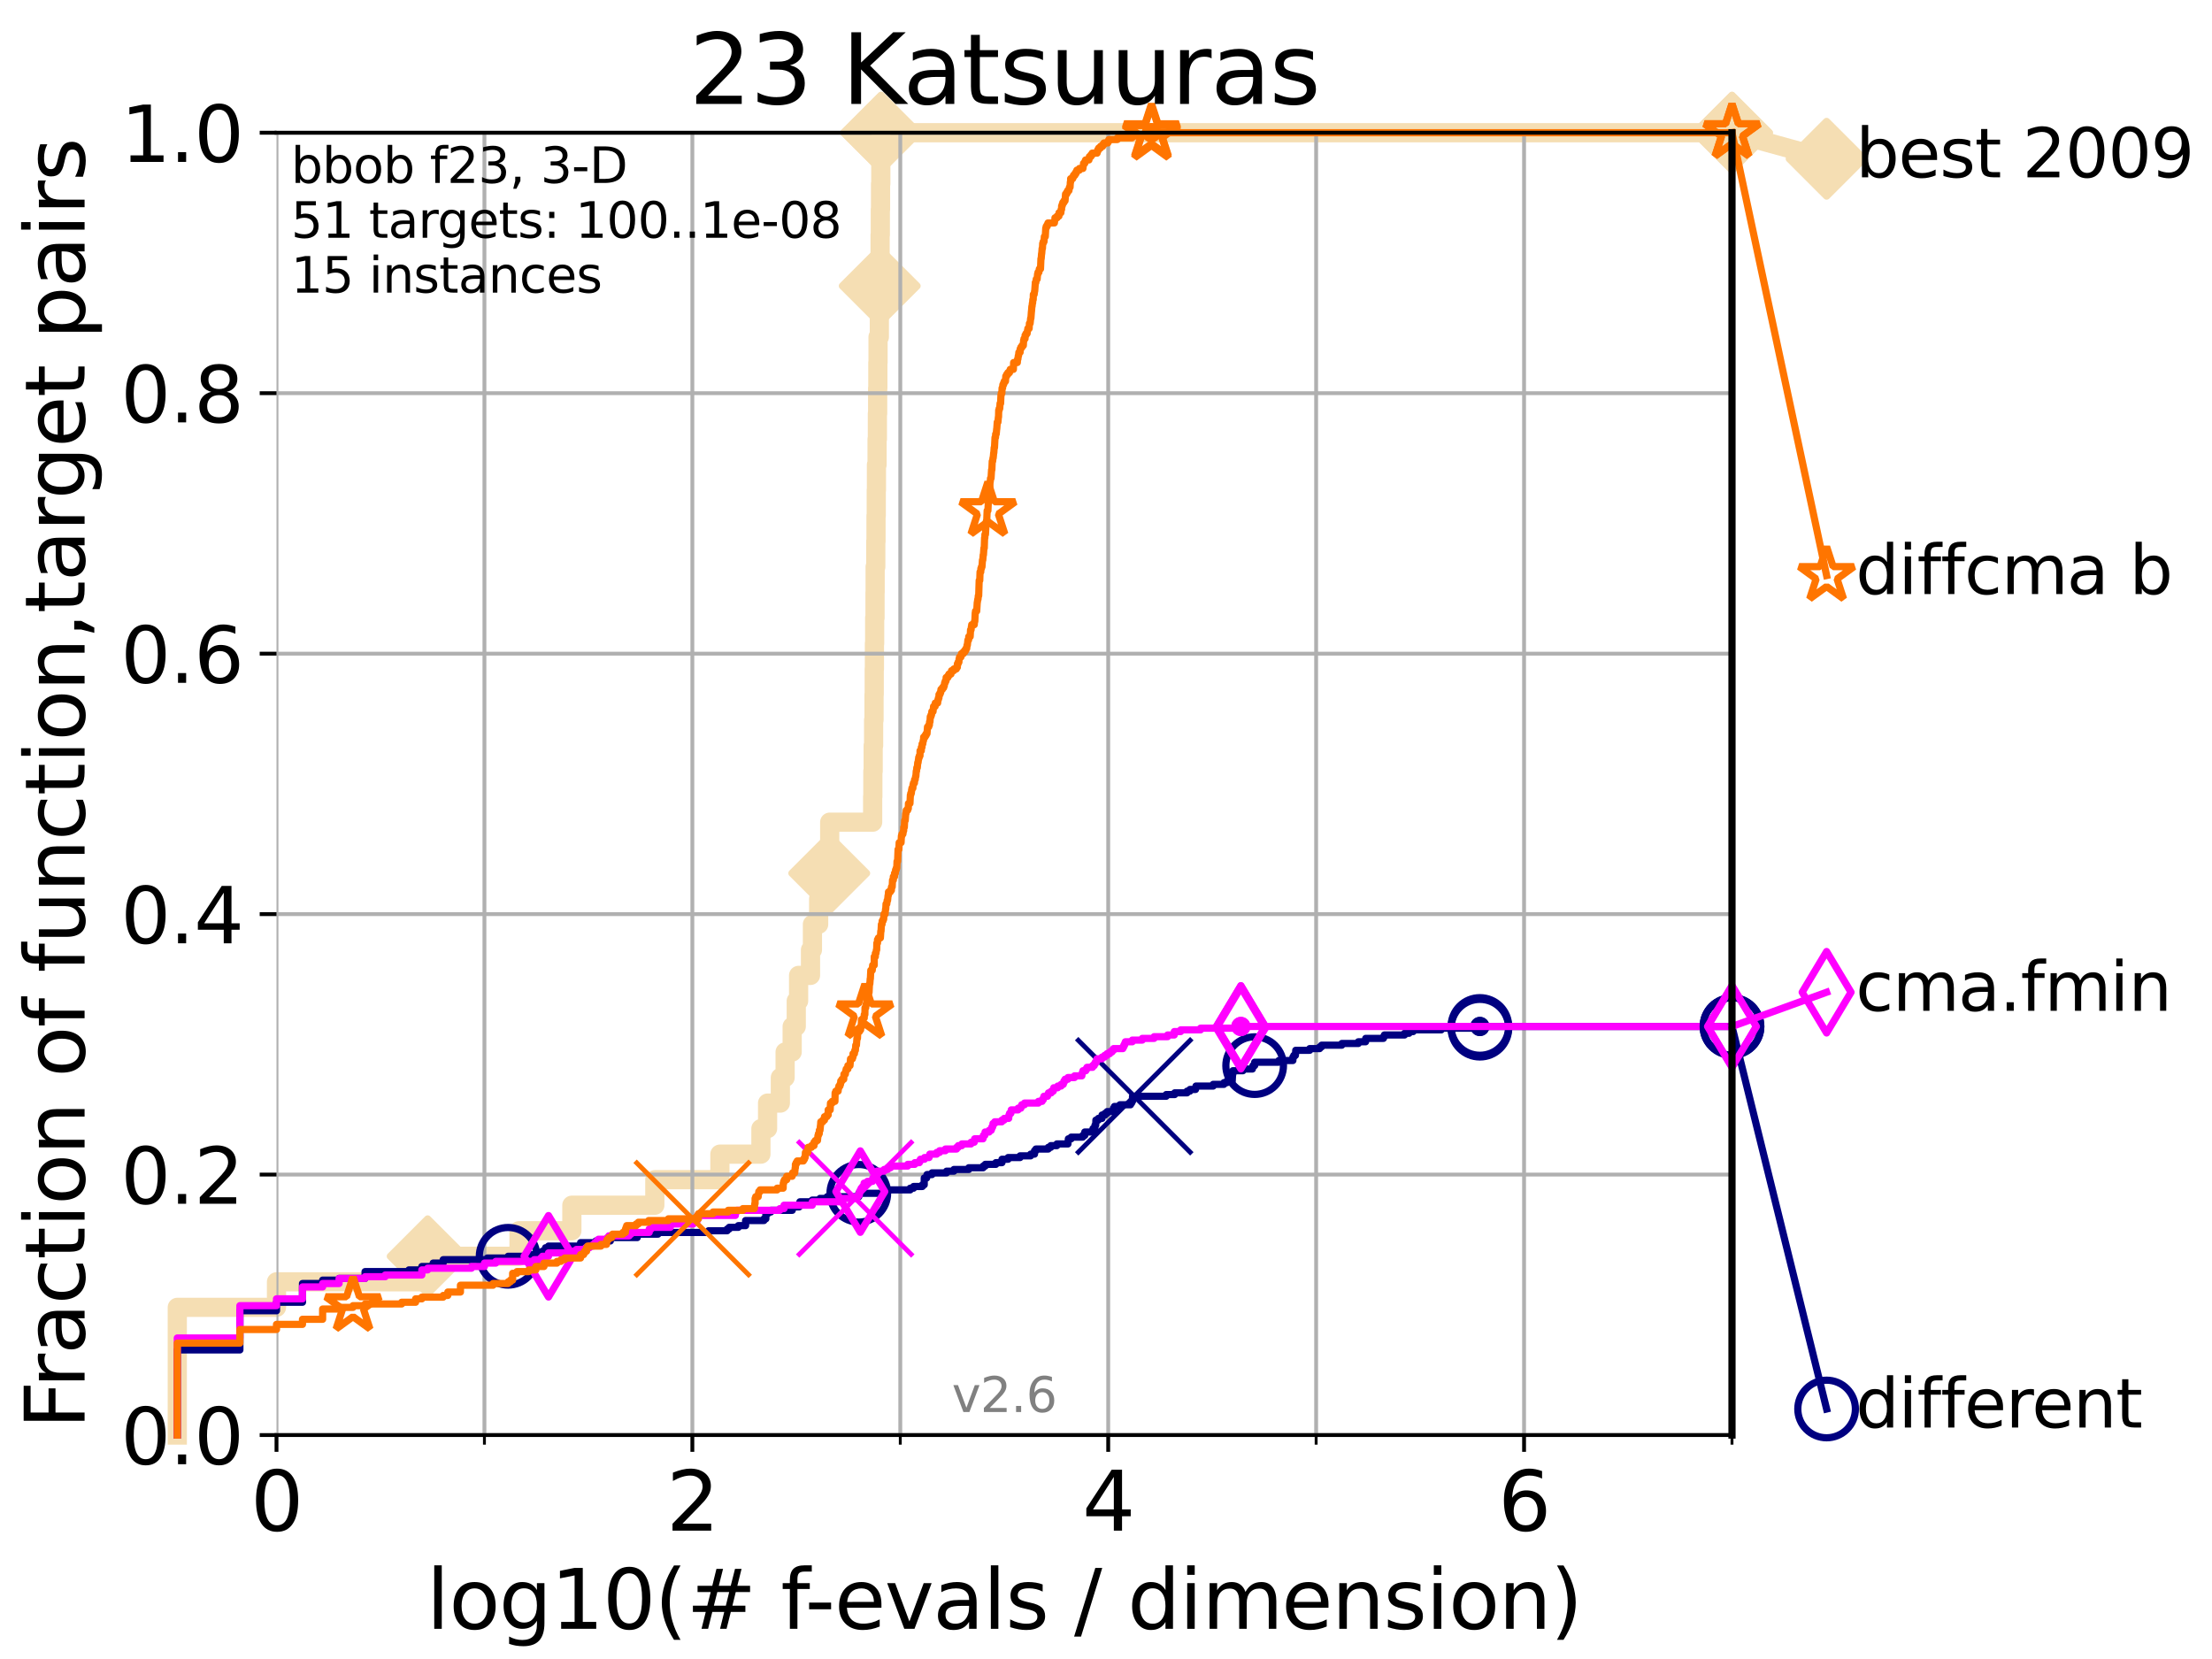 <?xml version="1.0" encoding="utf-8" standalone="no"?>
<!DOCTYPE svg PUBLIC "-//W3C//DTD SVG 1.1//EN"
  "http://www.w3.org/Graphics/SVG/1.1/DTD/svg11.dtd">
<svg height="345.6pt" version="1.1" viewBox="0 0 460.8 345.6" width="460.8pt" xmlns="http://www.w3.org/2000/svg" xmlns:xlink="http://www.w3.org/1999/xlink">
 <defs>
  <style type="text/css">*{stroke-linecap:butt;stroke-linejoin:round;}</style>
 </defs>
 <g id="figure_1">
  <g id="patch_1">
   <path d="M 0 345.6 
L 460.8 345.6 
L 460.8 0 
L 0 0 
z
" style="fill:#ffffff;"/>
  </g>
  <g id="axes_1">
   <g id="patch_2">
    <path d="M 57.6 298.944 
L 360.806 298.944 
L 360.806 27.648 
L 57.6 27.648 
z
" style="fill:#ffffff;"/>
   </g>
   <g id="line2d_1">
    <path d="M 36.933 298.944 
L 36.933 272.346 
L 57.6 272.346 
L 57.6 267.027 
L 89.09 267.027 
L 89.09 261.707 
L 108.12 261.707 
L 108.12 256.388 
L 119.129 256.388 
L 119.129 251.068 
L 136.414 251.068 
L 136.414 245.749 
L 149.969 245.749 
L 149.969 240.429 
L 158.513 240.429 
L 158.513 235.11 
L 159.899 235.11 
L 159.899 229.79 
L 162.563 229.79 
L 162.563 224.471 
L 163.554 224.471 
L 163.554 219.151 
L 165.022 219.151 
L 165.022 213.832 
L 165.874 213.832 
L 165.874 208.512 
L 166.364 208.512 
L 166.364 203.192 
L 168.842 203.192 
L 168.842 197.873 
L 169.245 197.873 
L 169.245 192.553 
L 170.542 192.553 
L 170.542 187.234 
L 170.651 187.234 
L 170.651 181.914 
L 172.746 181.914 
L 172.746 176.595 
L 172.842 176.595 
L 172.842 171.275 
L 181.788 171.275 
L 181.788 165.956 
L 181.83 165.956 
L 181.83 160.636 
L 181.898 160.636 
L 181.898 155.317 
L 181.991 155.317 
L 181.991 149.997 
L 182.075 149.997 
L 182.075 144.678 
L 182.117 144.678 
L 182.117 139.358 
L 182.159 139.358 
L 182.159 134.039 
L 182.209 134.039 
L 182.209 128.719 
L 182.284 128.719 
L 182.284 123.4 
L 182.309 123.4 
L 182.309 118.08 
L 182.441 118.08 
L 182.441 112.76 
L 182.49 112.76 
L 182.49 107.441 
L 182.539 107.441 
L 182.539 102.121 
L 182.58 102.121 
L 182.58 96.802 
L 182.71 96.802 
L 182.71 91.482 
L 182.775 91.482 
L 182.775 86.163 
L 182.831 86.163 
L 182.831 80.843 
L 182.872 80.843 
L 182.872 75.524 
L 182.912 75.524 
L 182.912 70.204 
L 183.183 70.204 
L 183.183 64.885 
L 183.262 64.885 
L 183.262 59.565 
L 183.293 59.565 
L 183.293 54.246 
L 183.34 54.246 
L 183.34 48.926 
L 183.387 48.926 
L 183.387 43.607 
L 183.434 43.607 
L 183.434 38.287 
L 183.488 38.287 
L 183.488 32.968 
L 183.551 32.968 
L 183.551 27.648 
L 360.806 27.648 
" style="fill:none;stroke:#f5deb3;stroke-linecap:square;stroke-width:4;"/>
   </g>
   <g id="line2d_2">
    <defs>
     <path d="M -0 7.778 
L 7.778 0 
L 0 -7.778 
L -7.778 -0 
z
" id="mde755c2b12" style="stroke:#f5deb3;stroke-linejoin:miter;stroke-width:1.5;"/>
    </defs>
    <g>
     <use style="fill:#f5deb3;stroke:#f5deb3;stroke-linejoin:miter;stroke-width:1.5;" x="89.09" xlink:href="#mde755c2b12" y="261.707"/>
     <use style="fill:#f5deb3;stroke:#f5deb3;stroke-linejoin:miter;stroke-width:1.5;" x="172.746" xlink:href="#mde755c2b12" y="181.914"/>
     <use style="fill:#f5deb3;stroke:#f5deb3;stroke-linejoin:miter;stroke-width:1.5;" x="183.262" xlink:href="#mde755c2b12" y="59.565"/>
     <use style="fill:#f5deb3;stroke:#f5deb3;stroke-linejoin:miter;stroke-width:1.5;" x="183.551" xlink:href="#mde755c2b12" y="27.648"/>
     <use style="fill:#f5deb3;stroke:#f5deb3;stroke-linejoin:miter;stroke-width:1.5;" x="183.551" xlink:href="#mde755c2b12" y="27.648"/>
     <use style="fill:#f5deb3;stroke:#f5deb3;stroke-linejoin:miter;stroke-width:1.5;" x="360.806" xlink:href="#mde755c2b12" y="27.648"/>
    </g>
   </g>
   <g id="line2d_3">
    <path style="fill:none;stroke:#f5deb3;stroke-linecap:square;stroke-width:4;"/>
    <g/>
   </g>
   <g id="line2d_4">
    <path d="M 360.806 27.648 
L 380.515 33.074 
" style="fill:none;stroke:#f5deb3;stroke-linecap:square;stroke-width:4;"/>
    <g>
     <use style="fill:#f5deb3;stroke:#f5deb3;stroke-linejoin:miter;stroke-width:1.5;" x="360.806" xlink:href="#mde755c2b12" y="27.648"/>
     <use style="fill:#f5deb3;stroke:#f5deb3;stroke-linejoin:miter;stroke-width:1.5;" x="380.515" xlink:href="#mde755c2b12" y="33.074"/>
    </g>
   </g>
   <g id="matplotlib.axis_1">
    <g id="xtick_1">
     <g id="line2d_5">
      <path clip-path="url(#pdf8df3b372)" d="M 57.6 298.944 
L 57.6 27.648 
" style="fill:none;stroke:#b0b0b0;stroke-linecap:square;stroke-width:0.8;"/>
     </g>
     <g id="line2d_6">
      <defs>
       <path d="M 0 0 
L 0 3.5 
" id="mc1775ddb41" style="stroke:#000000;stroke-width:0.8;"/>
      </defs>
      <g>
       <use style="stroke:#000000;stroke-width:0.8;" x="57.6" xlink:href="#mc1775ddb41" y="298.944"/>
      </g>
     </g>
     <g id="text_1">
      <!-- 0 -->
      <g transform="translate(52.192 318.861)scale(0.17 -0.17)">
       <defs>
        <path d="M 2034 4250 
Q 1547 4250 1301 3770 
Q 1056 3291 1056 2328 
Q 1056 1369 1301 889 
Q 1547 409 2034 409 
Q 2525 409 2770 889 
Q 3016 1369 3016 2328 
Q 3016 3291 2770 3770 
Q 2525 4250 2034 4250 
z
M 2034 4750 
Q 2819 4750 3233 4129 
Q 3647 3509 3647 2328 
Q 3647 1150 3233 529 
Q 2819 -91 2034 -91 
Q 1250 -91 836 529 
Q 422 1150 422 2328 
Q 422 3509 836 4129 
Q 1250 4750 2034 4750 
z
" id="DejaVuSans-30" transform="scale(0.016)"/>
       </defs>
       <use xlink:href="#DejaVuSans-30"/>
      </g>
     </g>
    </g>
    <g id="xtick_2">
     <g id="line2d_7">
      <path clip-path="url(#pdf8df3b372)" d="M 144.23 298.944 
L 144.23 27.648 
" style="fill:none;stroke:#b0b0b0;stroke-linecap:square;stroke-width:0.8;"/>
     </g>
     <g id="line2d_8">
      <g>
       <use style="stroke:#000000;stroke-width:0.8;" x="144.23" xlink:href="#mc1775ddb41" y="298.944"/>
      </g>
     </g>
     <g id="text_2">
      <!-- 2 -->
      <g transform="translate(138.822 318.861)scale(0.17 -0.17)">
       <defs>
        <path d="M 1228 531 
L 3431 531 
L 3431 0 
L 469 0 
L 469 531 
Q 828 903 1448 1529 
Q 2069 2156 2228 2338 
Q 2531 2678 2651 2914 
Q 2772 3150 2772 3378 
Q 2772 3750 2511 3984 
Q 2250 4219 1831 4219 
Q 1534 4219 1204 4116 
Q 875 4013 500 3803 
L 500 4441 
Q 881 4594 1212 4672 
Q 1544 4750 1819 4750 
Q 2544 4750 2975 4387 
Q 3406 4025 3406 3419 
Q 3406 3131 3298 2873 
Q 3191 2616 2906 2266 
Q 2828 2175 2409 1742 
Q 1991 1309 1228 531 
z
" id="DejaVuSans-32" transform="scale(0.016)"/>
       </defs>
       <use xlink:href="#DejaVuSans-32"/>
      </g>
     </g>
    </g>
    <g id="xtick_3">
     <g id="line2d_9">
      <path clip-path="url(#pdf8df3b372)" d="M 230.861 298.944 
L 230.861 27.648 
" style="fill:none;stroke:#b0b0b0;stroke-linecap:square;stroke-width:0.8;"/>
     </g>
     <g id="line2d_10">
      <g>
       <use style="stroke:#000000;stroke-width:0.8;" x="230.861" xlink:href="#mc1775ddb41" y="298.944"/>
      </g>
     </g>
     <g id="text_3">
      <!-- 4 -->
      <g transform="translate(225.453 318.861)scale(0.17 -0.17)">
       <defs>
        <path d="M 2419 4116 
L 825 1625 
L 2419 1625 
L 2419 4116 
z
M 2253 4666 
L 3047 4666 
L 3047 1625 
L 3713 1625 
L 3713 1100 
L 3047 1100 
L 3047 0 
L 2419 0 
L 2419 1100 
L 313 1100 
L 313 1709 
L 2253 4666 
z
" id="DejaVuSans-34" transform="scale(0.016)"/>
       </defs>
       <use xlink:href="#DejaVuSans-34"/>
      </g>
     </g>
    </g>
    <g id="xtick_4">
     <g id="line2d_11">
      <path clip-path="url(#pdf8df3b372)" d="M 317.491 298.944 
L 317.491 27.648 
" style="fill:none;stroke:#b0b0b0;stroke-linecap:square;stroke-width:0.8;"/>
     </g>
     <g id="line2d_12">
      <g>
       <use style="stroke:#000000;stroke-width:0.8;" x="317.491" xlink:href="#mc1775ddb41" y="298.944"/>
      </g>
     </g>
     <g id="text_4">
      <!-- 6 -->
      <g transform="translate(312.083 318.861)scale(0.17 -0.17)">
       <defs>
        <path d="M 2113 2584 
Q 1688 2584 1439 2293 
Q 1191 2003 1191 1497 
Q 1191 994 1439 701 
Q 1688 409 2113 409 
Q 2538 409 2786 701 
Q 3034 994 3034 1497 
Q 3034 2003 2786 2293 
Q 2538 2584 2113 2584 
z
M 3366 4563 
L 3366 3988 
Q 3128 4100 2886 4159 
Q 2644 4219 2406 4219 
Q 1781 4219 1451 3797 
Q 1122 3375 1075 2522 
Q 1259 2794 1537 2939 
Q 1816 3084 2150 3084 
Q 2853 3084 3261 2657 
Q 3669 2231 3669 1497 
Q 3669 778 3244 343 
Q 2819 -91 2113 -91 
Q 1303 -91 875 529 
Q 447 1150 447 2328 
Q 447 3434 972 4092 
Q 1497 4750 2381 4750 
Q 2619 4750 2861 4703 
Q 3103 4656 3366 4563 
z
" id="DejaVuSans-36" transform="scale(0.016)"/>
       </defs>
       <use xlink:href="#DejaVuSans-36"/>
      </g>
     </g>
    </g>
    <g id="xtick_5">
     <g id="line2d_13">
      <path clip-path="url(#pdf8df3b372)" d="M 100.915 298.944 
L 100.915 27.648 
" style="fill:none;stroke:#b0b0b0;stroke-linecap:square;stroke-width:0.8;"/>
     </g>
     <g id="line2d_14">
      <defs>
       <path d="M 0 0 
L 0 2 
" id="m2808c483aa" style="stroke:#000000;stroke-width:0.6;"/>
      </defs>
      <g>
       <use style="stroke:#000000;stroke-width:0.6;" x="100.915" xlink:href="#m2808c483aa" y="298.944"/>
      </g>
     </g>
    </g>
    <g id="xtick_6">
     <g id="line2d_15">
      <path clip-path="url(#pdf8df3b372)" d="M 187.546 298.944 
L 187.546 27.648 
" style="fill:none;stroke:#b0b0b0;stroke-linecap:square;stroke-width:0.8;"/>
     </g>
     <g id="line2d_16">
      <g>
       <use style="stroke:#000000;stroke-width:0.6;" x="187.546" xlink:href="#m2808c483aa" y="298.944"/>
      </g>
     </g>
    </g>
    <g id="xtick_7">
     <g id="line2d_17">
      <path clip-path="url(#pdf8df3b372)" d="M 274.176 298.944 
L 274.176 27.648 
" style="fill:none;stroke:#b0b0b0;stroke-linecap:square;stroke-width:0.8;"/>
     </g>
     <g id="line2d_18">
      <g>
       <use style="stroke:#000000;stroke-width:0.6;" x="274.176" xlink:href="#m2808c483aa" y="298.944"/>
      </g>
     </g>
    </g>
    <g id="xtick_8">
     <g id="line2d_19">
      <path clip-path="url(#pdf8df3b372)" d="M 360.806 298.944 
L 360.806 27.648 
" style="fill:none;stroke:#b0b0b0;stroke-linecap:square;stroke-width:0.8;"/>
     </g>
     <g id="line2d_20">
      <g>
       <use style="stroke:#000000;stroke-width:0.6;" x="360.806" xlink:href="#m2808c483aa" y="298.944"/>
      </g>
     </g>
    </g>
    <g id="text_5">
     <!-- log10(# f-evals / dimension) -->
     <g transform="translate(88.823 339.314)scale(0.17 -0.17)">
      <defs>
       <path d="M 603 4863 
L 1178 4863 
L 1178 0 
L 603 0 
L 603 4863 
z
" id="DejaVuSans-6c" transform="scale(0.016)"/>
       <path d="M 1959 3097 
Q 1497 3097 1228 2736 
Q 959 2375 959 1747 
Q 959 1119 1226 758 
Q 1494 397 1959 397 
Q 2419 397 2687 759 
Q 2956 1122 2956 1747 
Q 2956 2369 2687 2733 
Q 2419 3097 1959 3097 
z
M 1959 3584 
Q 2709 3584 3137 3096 
Q 3566 2609 3566 1747 
Q 3566 888 3137 398 
Q 2709 -91 1959 -91 
Q 1206 -91 779 398 
Q 353 888 353 1747 
Q 353 2609 779 3096 
Q 1206 3584 1959 3584 
z
" id="DejaVuSans-6f" transform="scale(0.016)"/>
       <path d="M 2906 1791 
Q 2906 2416 2648 2759 
Q 2391 3103 1925 3103 
Q 1463 3103 1205 2759 
Q 947 2416 947 1791 
Q 947 1169 1205 825 
Q 1463 481 1925 481 
Q 2391 481 2648 825 
Q 2906 1169 2906 1791 
z
M 3481 434 
Q 3481 -459 3084 -895 
Q 2688 -1331 1869 -1331 
Q 1566 -1331 1297 -1286 
Q 1028 -1241 775 -1147 
L 775 -588 
Q 1028 -725 1275 -790 
Q 1522 -856 1778 -856 
Q 2344 -856 2625 -561 
Q 2906 -266 2906 331 
L 2906 616 
Q 2728 306 2450 153 
Q 2172 0 1784 0 
Q 1141 0 747 490 
Q 353 981 353 1791 
Q 353 2603 747 3093 
Q 1141 3584 1784 3584 
Q 2172 3584 2450 3431 
Q 2728 3278 2906 2969 
L 2906 3500 
L 3481 3500 
L 3481 434 
z
" id="DejaVuSans-67" transform="scale(0.016)"/>
       <path d="M 794 531 
L 1825 531 
L 1825 4091 
L 703 3866 
L 703 4441 
L 1819 4666 
L 2450 4666 
L 2450 531 
L 3481 531 
L 3481 0 
L 794 0 
L 794 531 
z
" id="DejaVuSans-31" transform="scale(0.016)"/>
       <path d="M 1984 4856 
Q 1566 4138 1362 3434 
Q 1159 2731 1159 2009 
Q 1159 1288 1364 580 
Q 1569 -128 1984 -844 
L 1484 -844 
Q 1016 -109 783 600 
Q 550 1309 550 2009 
Q 550 2706 781 3412 
Q 1013 4119 1484 4856 
L 1984 4856 
z
" id="DejaVuSans-28" transform="scale(0.016)"/>
       <path d="M 3272 2816 
L 2363 2816 
L 2100 1772 
L 3016 1772 
L 3272 2816 
z
M 2803 4594 
L 2478 3297 
L 3391 3297 
L 3719 4594 
L 4219 4594 
L 3897 3297 
L 4872 3297 
L 4872 2816 
L 3775 2816 
L 3519 1772 
L 4513 1772 
L 4513 1294 
L 3397 1294 
L 3072 0 
L 2572 0 
L 2894 1294 
L 1978 1294 
L 1656 0 
L 1153 0 
L 1478 1294 
L 494 1294 
L 494 1772 
L 1594 1772 
L 1856 2816 
L 850 2816 
L 850 3297 
L 1978 3297 
L 2297 4594 
L 2803 4594 
z
" id="DejaVuSans-23" transform="scale(0.016)"/>
       <path id="DejaVuSans-20" transform="scale(0.016)"/>
       <path d="M 2375 4863 
L 2375 4384 
L 1825 4384 
Q 1516 4384 1395 4259 
Q 1275 4134 1275 3809 
L 1275 3500 
L 2222 3500 
L 2222 3053 
L 1275 3053 
L 1275 0 
L 697 0 
L 697 3053 
L 147 3053 
L 147 3500 
L 697 3500 
L 697 3744 
Q 697 4328 969 4595 
Q 1241 4863 1831 4863 
L 2375 4863 
z
" id="DejaVuSans-66" transform="scale(0.016)"/>
       <path d="M 313 2009 
L 1997 2009 
L 1997 1497 
L 313 1497 
L 313 2009 
z
" id="DejaVuSans-2d" transform="scale(0.016)"/>
       <path d="M 3597 1894 
L 3597 1613 
L 953 1613 
Q 991 1019 1311 708 
Q 1631 397 2203 397 
Q 2534 397 2845 478 
Q 3156 559 3463 722 
L 3463 178 
Q 3153 47 2828 -22 
Q 2503 -91 2169 -91 
Q 1331 -91 842 396 
Q 353 884 353 1716 
Q 353 2575 817 3079 
Q 1281 3584 2069 3584 
Q 2775 3584 3186 3129 
Q 3597 2675 3597 1894 
z
M 3022 2063 
Q 3016 2534 2758 2815 
Q 2500 3097 2075 3097 
Q 1594 3097 1305 2825 
Q 1016 2553 972 2059 
L 3022 2063 
z
" id="DejaVuSans-65" transform="scale(0.016)"/>
       <path d="M 191 3500 
L 800 3500 
L 1894 563 
L 2988 3500 
L 3597 3500 
L 2284 0 
L 1503 0 
L 191 3500 
z
" id="DejaVuSans-76" transform="scale(0.016)"/>
       <path d="M 2194 1759 
Q 1497 1759 1228 1600 
Q 959 1441 959 1056 
Q 959 750 1161 570 
Q 1363 391 1709 391 
Q 2188 391 2477 730 
Q 2766 1069 2766 1631 
L 2766 1759 
L 2194 1759 
z
M 3341 1997 
L 3341 0 
L 2766 0 
L 2766 531 
Q 2569 213 2275 61 
Q 1981 -91 1556 -91 
Q 1019 -91 701 211 
Q 384 513 384 1019 
Q 384 1609 779 1909 
Q 1175 2209 1959 2209 
L 2766 2209 
L 2766 2266 
Q 2766 2663 2505 2880 
Q 2244 3097 1772 3097 
Q 1472 3097 1187 3025 
Q 903 2953 641 2809 
L 641 3341 
Q 956 3463 1253 3523 
Q 1550 3584 1831 3584 
Q 2591 3584 2966 3190 
Q 3341 2797 3341 1997 
z
" id="DejaVuSans-61" transform="scale(0.016)"/>
       <path d="M 2834 3397 
L 2834 2853 
Q 2591 2978 2328 3040 
Q 2066 3103 1784 3103 
Q 1356 3103 1142 2972 
Q 928 2841 928 2578 
Q 928 2378 1081 2264 
Q 1234 2150 1697 2047 
L 1894 2003 
Q 2506 1872 2764 1633 
Q 3022 1394 3022 966 
Q 3022 478 2636 193 
Q 2250 -91 1575 -91 
Q 1294 -91 989 -36 
Q 684 19 347 128 
L 347 722 
Q 666 556 975 473 
Q 1284 391 1588 391 
Q 1994 391 2212 530 
Q 2431 669 2431 922 
Q 2431 1156 2273 1281 
Q 2116 1406 1581 1522 
L 1381 1569 
Q 847 1681 609 1914 
Q 372 2147 372 2553 
Q 372 3047 722 3315 
Q 1072 3584 1716 3584 
Q 2034 3584 2315 3537 
Q 2597 3491 2834 3397 
z
" id="DejaVuSans-73" transform="scale(0.016)"/>
       <path d="M 1625 4666 
L 2156 4666 
L 531 -594 
L 0 -594 
L 1625 4666 
z
" id="DejaVuSans-2f" transform="scale(0.016)"/>
       <path d="M 2906 2969 
L 2906 4863 
L 3481 4863 
L 3481 0 
L 2906 0 
L 2906 525 
Q 2725 213 2448 61 
Q 2172 -91 1784 -91 
Q 1150 -91 751 415 
Q 353 922 353 1747 
Q 353 2572 751 3078 
Q 1150 3584 1784 3584 
Q 2172 3584 2448 3432 
Q 2725 3281 2906 2969 
z
M 947 1747 
Q 947 1113 1208 752 
Q 1469 391 1925 391 
Q 2381 391 2643 752 
Q 2906 1113 2906 1747 
Q 2906 2381 2643 2742 
Q 2381 3103 1925 3103 
Q 1469 3103 1208 2742 
Q 947 2381 947 1747 
z
" id="DejaVuSans-64" transform="scale(0.016)"/>
       <path d="M 603 3500 
L 1178 3500 
L 1178 0 
L 603 0 
L 603 3500 
z
M 603 4863 
L 1178 4863 
L 1178 4134 
L 603 4134 
L 603 4863 
z
" id="DejaVuSans-69" transform="scale(0.016)"/>
       <path d="M 3328 2828 
Q 3544 3216 3844 3400 
Q 4144 3584 4550 3584 
Q 5097 3584 5394 3201 
Q 5691 2819 5691 2113 
L 5691 0 
L 5113 0 
L 5113 2094 
Q 5113 2597 4934 2840 
Q 4756 3084 4391 3084 
Q 3944 3084 3684 2787 
Q 3425 2491 3425 1978 
L 3425 0 
L 2847 0 
L 2847 2094 
Q 2847 2600 2669 2842 
Q 2491 3084 2119 3084 
Q 1678 3084 1418 2786 
Q 1159 2488 1159 1978 
L 1159 0 
L 581 0 
L 581 3500 
L 1159 3500 
L 1159 2956 
Q 1356 3278 1631 3431 
Q 1906 3584 2284 3584 
Q 2666 3584 2933 3390 
Q 3200 3197 3328 2828 
z
" id="DejaVuSans-6d" transform="scale(0.016)"/>
       <path d="M 3513 2113 
L 3513 0 
L 2938 0 
L 2938 2094 
Q 2938 2591 2744 2837 
Q 2550 3084 2163 3084 
Q 1697 3084 1428 2787 
Q 1159 2491 1159 1978 
L 1159 0 
L 581 0 
L 581 3500 
L 1159 3500 
L 1159 2956 
Q 1366 3272 1645 3428 
Q 1925 3584 2291 3584 
Q 2894 3584 3203 3211 
Q 3513 2838 3513 2113 
z
" id="DejaVuSans-6e" transform="scale(0.016)"/>
       <path d="M 513 4856 
L 1013 4856 
Q 1481 4119 1714 3412 
Q 1947 2706 1947 2009 
Q 1947 1309 1714 600 
Q 1481 -109 1013 -844 
L 513 -844 
Q 928 -128 1133 580 
Q 1338 1288 1338 2009 
Q 1338 2731 1133 3434 
Q 928 4138 513 4856 
z
" id="DejaVuSans-29" transform="scale(0.016)"/>
      </defs>
      <use xlink:href="#DejaVuSans-6c"/>
      <use x="27.783" xlink:href="#DejaVuSans-6f"/>
      <use x="88.965" xlink:href="#DejaVuSans-67"/>
      <use x="152.441" xlink:href="#DejaVuSans-31"/>
      <use x="216.064" xlink:href="#DejaVuSans-30"/>
      <use x="279.688" xlink:href="#DejaVuSans-28"/>
      <use x="318.701" xlink:href="#DejaVuSans-23"/>
      <use x="402.49" xlink:href="#DejaVuSans-20"/>
      <use x="434.277" xlink:href="#DejaVuSans-66"/>
      <use x="463.982" xlink:href="#DejaVuSans-2d"/>
      <use x="500.066" xlink:href="#DejaVuSans-65"/>
      <use x="561.59" xlink:href="#DejaVuSans-76"/>
      <use x="620.77" xlink:href="#DejaVuSans-61"/>
      <use x="682.049" xlink:href="#DejaVuSans-6c"/>
      <use x="709.832" xlink:href="#DejaVuSans-73"/>
      <use x="761.932" xlink:href="#DejaVuSans-20"/>
      <use x="793.719" xlink:href="#DejaVuSans-2f"/>
      <use x="827.41" xlink:href="#DejaVuSans-20"/>
      <use x="859.197" xlink:href="#DejaVuSans-64"/>
      <use x="922.674" xlink:href="#DejaVuSans-69"/>
      <use x="950.457" xlink:href="#DejaVuSans-6d"/>
      <use x="1047.869" xlink:href="#DejaVuSans-65"/>
      <use x="1109.393" xlink:href="#DejaVuSans-6e"/>
      <use x="1172.771" xlink:href="#DejaVuSans-73"/>
      <use x="1224.871" xlink:href="#DejaVuSans-69"/>
      <use x="1252.654" xlink:href="#DejaVuSans-6f"/>
      <use x="1313.836" xlink:href="#DejaVuSans-6e"/>
      <use x="1377.215" xlink:href="#DejaVuSans-29"/>
     </g>
    </g>
   </g>
   <g id="matplotlib.axis_2">
    <g id="ytick_1">
     <g id="line2d_21">
      <path clip-path="url(#pdf8df3b372)" d="M 57.6 298.944 
L 360.806 298.944 
" style="fill:none;stroke:#b0b0b0;stroke-linecap:square;stroke-width:0.8;"/>
     </g>
     <g id="line2d_22">
      <defs>
       <path d="M 0 0 
L -3.5 0 
" id="mbf387d7cd3" style="stroke:#000000;stroke-width:0.8;"/>
      </defs>
      <g>
       <use style="stroke:#000000;stroke-width:0.8;" x="57.6" xlink:href="#mbf387d7cd3" y="298.944"/>
      </g>
     </g>
     <g id="text_6">
      <!-- 0.0 -->
      <g transform="translate(25.155 305.023)scale(0.16 -0.16)">
       <defs>
        <path d="M 684 794 
L 1344 794 
L 1344 0 
L 684 0 
L 684 794 
z
" id="DejaVuSans-2e" transform="scale(0.016)"/>
       </defs>
       <use xlink:href="#DejaVuSans-30"/>
       <use x="63.623" xlink:href="#DejaVuSans-2e"/>
       <use x="95.41" xlink:href="#DejaVuSans-30"/>
      </g>
     </g>
    </g>
    <g id="ytick_2">
     <g id="line2d_23">
      <path clip-path="url(#pdf8df3b372)" d="M 57.6 244.685 
L 360.806 244.685 
" style="fill:none;stroke:#b0b0b0;stroke-linecap:square;stroke-width:0.8;"/>
     </g>
     <g id="line2d_24">
      <g>
       <use style="stroke:#000000;stroke-width:0.8;" x="57.6" xlink:href="#mbf387d7cd3" y="244.685"/>
      </g>
     </g>
     <g id="text_7">
      <!-- 0.2 -->
      <g transform="translate(25.155 250.764)scale(0.16 -0.16)">
       <use xlink:href="#DejaVuSans-30"/>
       <use x="63.623" xlink:href="#DejaVuSans-2e"/>
       <use x="95.41" xlink:href="#DejaVuSans-32"/>
      </g>
     </g>
    </g>
    <g id="ytick_3">
     <g id="line2d_25">
      <path clip-path="url(#pdf8df3b372)" d="M 57.6 190.426 
L 360.806 190.426 
" style="fill:none;stroke:#b0b0b0;stroke-linecap:square;stroke-width:0.8;"/>
     </g>
     <g id="line2d_26">
      <g>
       <use style="stroke:#000000;stroke-width:0.8;" x="57.6" xlink:href="#mbf387d7cd3" y="190.426"/>
      </g>
     </g>
     <g id="text_8">
      <!-- 0.4 -->
      <g transform="translate(25.155 196.504)scale(0.16 -0.16)">
       <use xlink:href="#DejaVuSans-30"/>
       <use x="63.623" xlink:href="#DejaVuSans-2e"/>
       <use x="95.41" xlink:href="#DejaVuSans-34"/>
      </g>
     </g>
    </g>
    <g id="ytick_4">
     <g id="line2d_27">
      <path clip-path="url(#pdf8df3b372)" d="M 57.6 136.166 
L 360.806 136.166 
" style="fill:none;stroke:#b0b0b0;stroke-linecap:square;stroke-width:0.8;"/>
     </g>
     <g id="line2d_28">
      <g>
       <use style="stroke:#000000;stroke-width:0.8;" x="57.6" xlink:href="#mbf387d7cd3" y="136.166"/>
      </g>
     </g>
     <g id="text_9">
      <!-- 0.6 -->
      <g transform="translate(25.155 142.245)scale(0.16 -0.16)">
       <use xlink:href="#DejaVuSans-30"/>
       <use x="63.623" xlink:href="#DejaVuSans-2e"/>
       <use x="95.41" xlink:href="#DejaVuSans-36"/>
      </g>
     </g>
    </g>
    <g id="ytick_5">
     <g id="line2d_29">
      <path clip-path="url(#pdf8df3b372)" d="M 57.6 81.907 
L 360.806 81.907 
" style="fill:none;stroke:#b0b0b0;stroke-linecap:square;stroke-width:0.8;"/>
     </g>
     <g id="line2d_30">
      <g>
       <use style="stroke:#000000;stroke-width:0.8;" x="57.6" xlink:href="#mbf387d7cd3" y="81.907"/>
      </g>
     </g>
     <g id="text_10">
      <!-- 0.8 -->
      <g transform="translate(25.155 87.986)scale(0.16 -0.16)">
       <defs>
        <path d="M 2034 2216 
Q 1584 2216 1326 1975 
Q 1069 1734 1069 1313 
Q 1069 891 1326 650 
Q 1584 409 2034 409 
Q 2484 409 2743 651 
Q 3003 894 3003 1313 
Q 3003 1734 2745 1975 
Q 2488 2216 2034 2216 
z
M 1403 2484 
Q 997 2584 770 2862 
Q 544 3141 544 3541 
Q 544 4100 942 4425 
Q 1341 4750 2034 4750 
Q 2731 4750 3128 4425 
Q 3525 4100 3525 3541 
Q 3525 3141 3298 2862 
Q 3072 2584 2669 2484 
Q 3125 2378 3379 2068 
Q 3634 1759 3634 1313 
Q 3634 634 3220 271 
Q 2806 -91 2034 -91 
Q 1263 -91 848 271 
Q 434 634 434 1313 
Q 434 1759 690 2068 
Q 947 2378 1403 2484 
z
M 1172 3481 
Q 1172 3119 1398 2916 
Q 1625 2713 2034 2713 
Q 2441 2713 2670 2916 
Q 2900 3119 2900 3481 
Q 2900 3844 2670 4047 
Q 2441 4250 2034 4250 
Q 1625 4250 1398 4047 
Q 1172 3844 1172 3481 
z
" id="DejaVuSans-38" transform="scale(0.016)"/>
       </defs>
       <use xlink:href="#DejaVuSans-30"/>
       <use x="63.623" xlink:href="#DejaVuSans-2e"/>
       <use x="95.41" xlink:href="#DejaVuSans-38"/>
      </g>
     </g>
    </g>
    <g id="ytick_6">
     <g id="line2d_31">
      <path clip-path="url(#pdf8df3b372)" d="M 57.6 27.648 
L 360.806 27.648 
" style="fill:none;stroke:#b0b0b0;stroke-linecap:square;stroke-width:0.8;"/>
     </g>
     <g id="line2d_32">
      <g>
       <use style="stroke:#000000;stroke-width:0.8;" x="57.6" xlink:href="#mbf387d7cd3" y="27.648"/>
      </g>
     </g>
     <g id="text_11">
      <!-- 1.0 -->
      <g transform="translate(25.155 33.727)scale(0.16 -0.16)">
       <use xlink:href="#DejaVuSans-31"/>
       <use x="63.623" xlink:href="#DejaVuSans-2e"/>
       <use x="95.41" xlink:href="#DejaVuSans-30"/>
      </g>
     </g>
    </g>
    <g id="text_12">
     <!-- Fraction of function,target pairs -->
     <g transform="translate(17.62 297.681)rotate(-90)scale(0.17 -0.17)">
      <defs>
       <path d="M 628 4666 
L 3309 4666 
L 3309 4134 
L 1259 4134 
L 1259 2759 
L 3109 2759 
L 3109 2228 
L 1259 2228 
L 1259 0 
L 628 0 
L 628 4666 
z
" id="DejaVuSans-46" transform="scale(0.016)"/>
       <path d="M 2631 2963 
Q 2534 3019 2420 3045 
Q 2306 3072 2169 3072 
Q 1681 3072 1420 2755 
Q 1159 2438 1159 1844 
L 1159 0 
L 581 0 
L 581 3500 
L 1159 3500 
L 1159 2956 
Q 1341 3275 1631 3429 
Q 1922 3584 2338 3584 
Q 2397 3584 2469 3576 
Q 2541 3569 2628 3553 
L 2631 2963 
z
" id="DejaVuSans-72" transform="scale(0.016)"/>
       <path d="M 3122 3366 
L 3122 2828 
Q 2878 2963 2633 3030 
Q 2388 3097 2138 3097 
Q 1578 3097 1268 2742 
Q 959 2388 959 1747 
Q 959 1106 1268 751 
Q 1578 397 2138 397 
Q 2388 397 2633 464 
Q 2878 531 3122 666 
L 3122 134 
Q 2881 22 2623 -34 
Q 2366 -91 2075 -91 
Q 1284 -91 818 406 
Q 353 903 353 1747 
Q 353 2603 823 3093 
Q 1294 3584 2113 3584 
Q 2378 3584 2631 3529 
Q 2884 3475 3122 3366 
z
" id="DejaVuSans-63" transform="scale(0.016)"/>
       <path d="M 1172 4494 
L 1172 3500 
L 2356 3500 
L 2356 3053 
L 1172 3053 
L 1172 1153 
Q 1172 725 1289 603 
Q 1406 481 1766 481 
L 2356 481 
L 2356 0 
L 1766 0 
Q 1100 0 847 248 
Q 594 497 594 1153 
L 594 3053 
L 172 3053 
L 172 3500 
L 594 3500 
L 594 4494 
L 1172 4494 
z
" id="DejaVuSans-74" transform="scale(0.016)"/>
       <path d="M 544 1381 
L 544 3500 
L 1119 3500 
L 1119 1403 
Q 1119 906 1312 657 
Q 1506 409 1894 409 
Q 2359 409 2629 706 
Q 2900 1003 2900 1516 
L 2900 3500 
L 3475 3500 
L 3475 0 
L 2900 0 
L 2900 538 
Q 2691 219 2414 64 
Q 2138 -91 1772 -91 
Q 1169 -91 856 284 
Q 544 659 544 1381 
z
M 1991 3584 
L 1991 3584 
z
" id="DejaVuSans-75" transform="scale(0.016)"/>
       <path d="M 750 794 
L 1409 794 
L 1409 256 
L 897 -744 
L 494 -744 
L 750 256 
L 750 794 
z
" id="DejaVuSans-2c" transform="scale(0.016)"/>
       <path d="M 1159 525 
L 1159 -1331 
L 581 -1331 
L 581 3500 
L 1159 3500 
L 1159 2969 
Q 1341 3281 1617 3432 
Q 1894 3584 2278 3584 
Q 2916 3584 3314 3078 
Q 3713 2572 3713 1747 
Q 3713 922 3314 415 
Q 2916 -91 2278 -91 
Q 1894 -91 1617 61 
Q 1341 213 1159 525 
z
M 3116 1747 
Q 3116 2381 2855 2742 
Q 2594 3103 2138 3103 
Q 1681 3103 1420 2742 
Q 1159 2381 1159 1747 
Q 1159 1113 1420 752 
Q 1681 391 2138 391 
Q 2594 391 2855 752 
Q 3116 1113 3116 1747 
z
" id="DejaVuSans-70" transform="scale(0.016)"/>
      </defs>
      <use xlink:href="#DejaVuSans-46"/>
      <use x="50.27" xlink:href="#DejaVuSans-72"/>
      <use x="91.383" xlink:href="#DejaVuSans-61"/>
      <use x="152.662" xlink:href="#DejaVuSans-63"/>
      <use x="207.643" xlink:href="#DejaVuSans-74"/>
      <use x="246.852" xlink:href="#DejaVuSans-69"/>
      <use x="274.635" xlink:href="#DejaVuSans-6f"/>
      <use x="335.816" xlink:href="#DejaVuSans-6e"/>
      <use x="399.195" xlink:href="#DejaVuSans-20"/>
      <use x="430.982" xlink:href="#DejaVuSans-6f"/>
      <use x="492.164" xlink:href="#DejaVuSans-66"/>
      <use x="527.369" xlink:href="#DejaVuSans-20"/>
      <use x="559.156" xlink:href="#DejaVuSans-66"/>
      <use x="594.361" xlink:href="#DejaVuSans-75"/>
      <use x="657.74" xlink:href="#DejaVuSans-6e"/>
      <use x="721.119" xlink:href="#DejaVuSans-63"/>
      <use x="776.1" xlink:href="#DejaVuSans-74"/>
      <use x="815.309" xlink:href="#DejaVuSans-69"/>
      <use x="843.092" xlink:href="#DejaVuSans-6f"/>
      <use x="904.273" xlink:href="#DejaVuSans-6e"/>
      <use x="967.652" xlink:href="#DejaVuSans-2c"/>
      <use x="999.439" xlink:href="#DejaVuSans-74"/>
      <use x="1038.648" xlink:href="#DejaVuSans-61"/>
      <use x="1099.928" xlink:href="#DejaVuSans-72"/>
      <use x="1139.291" xlink:href="#DejaVuSans-67"/>
      <use x="1202.768" xlink:href="#DejaVuSans-65"/>
      <use x="1264.291" xlink:href="#DejaVuSans-74"/>
      <use x="1303.5" xlink:href="#DejaVuSans-20"/>
      <use x="1335.287" xlink:href="#DejaVuSans-70"/>
      <use x="1398.764" xlink:href="#DejaVuSans-61"/>
      <use x="1460.043" xlink:href="#DejaVuSans-69"/>
      <use x="1487.826" xlink:href="#DejaVuSans-72"/>
      <use x="1528.939" xlink:href="#DejaVuSans-73"/>
     </g>
    </g>
   </g>
   <g id="line2d_33">
    <defs>
     <path d="M 0 1.5 
C 0.398 1.5 0.779 1.342 1.061 1.061 
C 1.342 0.779 1.5 0.398 1.5 0 
C 1.5 -0.398 1.342 -0.779 1.061 -1.061 
C 0.779 -1.342 0.398 -1.5 0 -1.5 
C -0.398 -1.5 -0.779 -1.342 -1.061 -1.061 
C -1.342 -0.779 -1.5 -0.398 -1.5 0 
C -1.5 0.398 -1.342 0.779 -1.061 1.061 
C -0.779 1.342 -0.398 1.5 0 1.5 
z
" id="m1eae34880a" style="stroke:#f5deb3;"/>
    </defs>
    <g>
     <use style="fill:#f5deb3;stroke:#f5deb3;" x="183.551" xlink:href="#m1eae34880a" y="27.648"/>
     <use style="fill:#f5deb3;stroke:#f5deb3;" x="183.551" xlink:href="#m1eae34880a" y="27.648"/>
    </g>
   </g>
   <g id="line2d_34">
    <defs>
     <path d="M 0 1.5 
C 0.398 1.5 0.779 1.342 1.061 1.061 
C 1.342 0.779 1.5 0.398 1.5 0 
C 1.5 -0.398 1.342 -0.779 1.061 -1.061 
C 0.779 -1.342 0.398 -1.5 0 -1.5 
C -0.398 -1.5 -0.779 -1.342 -1.061 -1.061 
C -1.342 -0.779 -1.5 -0.398 -1.5 0 
C -1.5 0.398 -1.342 0.779 -1.061 1.061 
C -0.779 1.342 -0.398 1.5 0 1.5 
z
" id="mb0221f7fb1" style="stroke:#000080;"/>
    </defs>
    <g>
     <use style="fill:#000080;stroke:#000080;" x="308.288" xlink:href="#mb0221f7fb1" y="213.832"/>
     <use style="fill:#000080;stroke:#000080;" x="308.288" xlink:href="#mb0221f7fb1" y="213.832"/>
    </g>
   </g>
   <g id="line2d_35">
    <path d="M 36.933 298.944 
L 36.933 281.212 
L 49.973 281.212 
L 49.973 273.056 
L 57.6 273.056 
L 57.6 271.282 
L 63.012 271.282 
L 63.012 267.381 
L 67.209 267.381 
L 67.209 266.672 
L 70.639 266.672 
L 70.639 266.318 
L 76.051 266.318 
L 76.051 264.899 
L 85.184 264.899 
L 85.184 264.544 
L 87.876 264.544 
L 87.876 263.835 
L 90.231 263.835 
L 90.231 263.126 
L 92.323 263.126 
L 92.323 262.417 
L 101.532 262.417 
L 101.532 262.062 
L 105.851 262.062 
L 105.851 261.707 
L 110.145 261.707 
L 110.145 261.353 
L 112.989 261.353 
L 112.989 260.643 
L 113.638 260.643 
L 113.638 259.934 
L 114.265 259.934 
L 114.265 259.579 
L 120.944 259.579 
L 120.944 258.87 
L 124.12 258.87 
L 124.12 258.516 
L 127.15 258.516 
L 127.15 257.806 
L 132.755 257.806 
L 132.755 257.097 
L 137.067 257.097 
L 137.067 256.742 
L 147.608 256.742 
L 147.608 256.388 
L 151.478 256.388 
L 151.478 256.033 
L 151.9 256.033 
L 151.9 255.678 
L 153.802 255.678 
L 153.802 255.324 
L 155.322 255.324 
L 155.322 254.26 
L 159.148 254.26 
L 159.148 253.905 
L 159.541 253.905 
L 159.541 252.841 
L 159.926 252.841 
L 159.926 252.487 
L 160.568 252.487 
L 160.568 252.132 
L 165.043 252.132 
L 165.043 251.423 
L 166.48 251.423 
L 166.48 250.714 
L 166.633 250.714 
L 166.633 250.359 
L 169.195 250.359 
L 169.195 250.004 
L 170.819 250.004 
L 170.819 249.65 
L 172.314 249.65 
L 172.314 249.295 
L 178.904 249.295 
L 178.904 248.586 
L 184.788 248.586 
L 184.788 247.877 
L 189.605 247.877 
L 189.605 247.522 
L 190.311 247.522 
L 190.311 247.167 
L 192.145 247.167 
L 192.145 246.813 
L 192.534 246.813 
L 192.534 245.394 
L 193.046 245.394 
L 193.112 244.685 
L 194.155 244.685 
L 194.155 244.33 
L 197.189 244.33 
L 197.189 243.976 
L 198.717 243.976 
L 198.717 243.621 
L 201.814 243.621 
L 201.814 243.266 
L 204.81 243.266 
L 204.81 242.912 
L 205.246 242.912 
L 205.246 242.557 
L 207.451 242.557 
L 207.451 242.202 
L 208.73 242.202 
L 208.73 241.493 
L 210.011 241.493 
L 210.011 241.138 
L 212.502 241.138 
L 212.502 240.784 
L 214.701 240.784 
L 214.701 240.429 
L 215.506 240.429 
L 215.506 239.72 
L 215.794 239.72 
L 215.794 239.365 
L 218.376 239.365 
L 218.376 239.011 
L 218.902 239.011 
L 218.902 238.656 
L 220.171 238.656 
L 220.171 238.301 
L 222.472 238.301 
L 222.558 237.237 
L 223.142 237.237 
L 223.142 236.883 
L 225.553 236.883 
L 225.553 236.528 
L 225.977 236.528 
L 225.977 235.819 
L 227.582 235.819 
L 227.686 235.11 
L 228.099 235.11 
L 228.099 234.4 
L 228.259 234.4 
L 228.295 233.336 
L 228.811 233.336 
L 228.811 232.982 
L 229.574 232.982 
L 229.574 232.273 
L 230.208 232.273 
L 230.208 231.918 
L 230.643 231.918 
L 230.643 231.563 
L 231.955 231.563 
L 231.955 230.854 
L 232.148 230.854 
L 232.148 230.499 
L 233.288 230.499 
L 233.288 230.145 
L 235.503 230.145 
L 235.503 229.79 
L 235.74 229.79 
L 235.74 229.435 
L 235.924 229.435 
L 235.924 228.372 
L 242.94 228.372 
L 242.94 228.017 
L 244.711 228.017 
L 244.711 227.662 
L 247.282 227.662 
L 247.282 227.308 
L 247.883 227.308 
L 247.883 226.953 
L 249.052 226.953 
L 249.143 226.244 
L 252.727 226.244 
L 252.727 225.889 
L 254.967 225.889 
L 254.967 225.534 
L 255.614 225.534 
L 255.614 225.18 
L 256.693 225.18 
L 256.77 223.761 
L 256.83 223.761 
L 256.83 223.052 
L 258.92 223.052 
L 258.92 222.697 
L 260.894 222.697 
L 260.894 222.343 
L 261.016 222.343 
L 261.016 221.988 
L 261.368 221.988 
L 261.368 221.279 
L 266.405 221.279 
L 266.405 220.924 
L 269.332 220.924 
L 269.332 220.215 
L 269.521 220.215 
L 269.521 219.86 
L 269.86 219.86 
L 269.928 218.796 
L 272.837 218.796 
L 272.837 218.442 
L 274.91 218.442 
L 274.91 218.087 
L 275.304 218.087 
L 275.304 217.733 
L 279.521 217.733 
L 279.521 217.378 
L 282.963 217.378 
L 282.963 217.023 
L 284.474 217.023 
L 284.505 216.314 
L 288.196 216.314 
L 288.196 215.959 
L 288.391 215.959 
L 288.391 215.605 
L 292.598 215.605 
L 292.598 215.25 
L 293.537 215.25 
L 293.537 214.895 
L 294.395 214.895 
L 294.395 214.541 
L 300.238 214.541 
L 300.238 214.186 
L 308.288 214.186 
L 308.288 213.832 
L 360.806 213.832 
L 360.806 213.832 
" style="fill:none;stroke:#000080;stroke-linecap:square;stroke-width:1.5;"/>
   </g>
   <g id="line2d_36">
    <defs>
     <path d="M 0 6 
C 1.591 6 3.117 5.368 4.243 4.243 
C 5.368 3.117 6 1.591 6 0 
C 6 -1.591 5.368 -3.117 4.243 -4.243 
C 3.117 -5.368 1.591 -6 0 -6 
C -1.591 -6 -3.117 -5.368 -4.243 -4.243 
C -5.368 -3.117 -6 -1.591 -6 0 
C -6 1.591 -5.368 3.117 -4.243 4.243 
C -3.117 5.368 -1.591 6 0 6 
z
" id="m552782dc61" style="stroke:#000080;stroke-width:1.5;"/>
    </defs>
    <g>
     <use style="fill-opacity:0;stroke:#000080;stroke-width:1.5;" x="105.851" xlink:href="#m552782dc61" y="261.707"/>
     <use style="fill-opacity:0;stroke:#000080;stroke-width:1.5;" x="178.904" xlink:href="#m552782dc61" y="248.586"/>
     <use style="fill-opacity:0;stroke:#000080;stroke-width:1.5;" x="261.368" xlink:href="#m552782dc61" y="221.988"/>
     <use style="fill-opacity:0;stroke:#000080;stroke-width:1.5;" x="308.288" xlink:href="#m552782dc61" y="214.186"/>
     <use style="fill-opacity:0;stroke:#000080;stroke-width:1.5;" x="308.288" xlink:href="#m552782dc61" y="213.832"/>
     <use style="fill-opacity:0;stroke:#000080;stroke-width:1.5;" x="360.806" xlink:href="#m552782dc61" y="213.832"/>
    </g>
   </g>
   <g id="line2d_37">
    <path style="fill:none;stroke:#000080;stroke-linecap:square;stroke-width:1.5;"/>
    <g/>
   </g>
   <g id="line2d_38">
    <path clip-path="url(#pdf8df3b372)" d="M 236.282 228.372 
" style="fill:none;stroke:#000080;stroke-linecap:square;stroke-width:1.5;"/>
    <defs>
     <path d="M -12 12 
L 12 -12 
M -12 -12 
L 12 12 
" id="m11dcffe5bb" style="stroke:#000080;"/>
    </defs>
    <g clip-path="url(#pdf8df3b372)">
     <use style="fill:#000080;stroke:#000080;" x="236.282" xlink:href="#m11dcffe5bb" y="228.372"/>
    </g>
   </g>
   <g id="line2d_39">
    <defs>
     <path d="M 0 1.5 
C 0.398 1.5 0.779 1.342 1.061 1.061 
C 1.342 0.779 1.5 0.398 1.5 0 
C 1.5 -0.398 1.342 -0.779 1.061 -1.061 
C 0.779 -1.342 0.398 -1.5 0 -1.5 
C -0.398 -1.5 -0.779 -1.342 -1.061 -1.061 
C -1.342 -0.779 -1.5 -0.398 -1.5 0 
C -1.5 0.398 -1.342 0.779 -1.061 1.061 
C -0.779 1.342 -0.398 1.5 0 1.5 
z
" id="m72917b61f5" style="stroke:#ff00ff;"/>
    </defs>
    <g>
     <use style="fill:#ff00ff;stroke:#ff00ff;" x="258.497" xlink:href="#m72917b61f5" y="213.832"/>
     <use style="fill:#ff00ff;stroke:#ff00ff;" x="258.497" xlink:href="#m72917b61f5" y="213.832"/>
    </g>
   </g>
   <g id="line2d_40">
    <path d="M 36.933 298.944 
L 36.933 278.73 
L 49.973 278.73 
L 49.973 271.992 
L 57.6 271.992 
L 57.6 270.573 
L 63.012 270.573 
L 63.012 268.091 
L 67.209 268.091 
L 67.209 267.381 
L 70.639 267.381 
L 70.639 266.318 
L 76.051 266.318 
L 76.051 265.963 
L 80.249 265.963 
L 80.249 265.608 
L 87.876 265.608 
L 87.876 264.544 
L 89.09 264.544 
L 89.09 264.19 
L 98.223 264.19 
L 98.223 263.835 
L 100.915 263.835 
L 100.915 263.126 
L 103.27 263.126 
L 103.27 262.771 
L 111.262 262.771 
L 111.262 262.417 
L 112.657 262.417 
L 112.657 262.062 
L 112.989 262.062 
L 112.989 261.707 
L 114.265 261.707 
L 114.265 260.998 
L 118.401 260.998 
L 118.401 260.643 
L 120.059 260.643 
L 120.059 260.289 
L 121.995 260.289 
L 121.995 259.934 
L 122.796 259.934 
L 122.796 259.579 
L 123.564 259.579 
L 123.564 259.225 
L 123.936 259.225 
L 123.936 258.87 
L 124.302 258.87 
L 124.302 258.516 
L 124.66 258.516 
L 124.66 258.161 
L 126.517 258.161 
L 126.517 257.806 
L 126.836 257.806 
L 126.836 257.452 
L 131.065 257.452 
L 131.065 257.097 
L 131.44 257.097 
L 131.44 256.742 
L 135.238 256.742 
L 135.238 256.033 
L 135.638 256.033 
L 135.638 255.678 
L 139.637 255.678 
L 139.637 254.969 
L 144.418 254.969 
L 144.418 254.615 
L 144.541 254.615 
L 144.541 254.26 
L 145.267 254.26 
L 145.327 253.196 
L 153.189 253.196 
L 153.189 252.487 
L 153.46 252.487 
L 153.46 252.132 
L 162.445 252.132 
L 162.445 251.778 
L 163.328 251.778 
L 163.328 251.068 
L 169.211 251.068 
L 169.211 250.359 
L 174.953 250.359 
L 174.953 250.004 
L 175.424 250.004 
L 175.424 249.65 
L 178.35 249.65 
L 178.35 249.295 
L 178.744 249.295 
L 178.744 248.94 
L 179.022 248.94 
L 179.032 248.231 
L 179.219 248.231 
L 179.219 247.877 
L 179.394 247.877 
L 179.394 247.522 
L 179.682 247.522 
L 179.682 247.167 
L 179.937 247.167 
L 180.012 246.458 
L 180.701 246.458 
L 180.701 246.103 
L 181.771 246.103 
L 181.813 245.394 
L 182.596 245.394 
L 182.661 243.976 
L 184.176 243.976 
L 184.176 243.621 
L 184.933 243.621 
L 184.933 243.266 
L 185.515 243.266 
L 185.515 242.912 
L 189.092 242.912 
L 189.092 242.557 
L 190.563 242.557 
L 190.563 242.202 
L 191.526 242.202 
L 191.526 241.848 
L 191.733 241.848 
L 191.733 241.493 
L 192.587 241.493 
L 192.587 241.138 
L 193.545 241.138 
L 193.545 240.784 
L 193.686 240.784 
L 193.686 240.429 
L 195.131 240.429 
L 195.131 240.075 
L 195.733 240.075 
L 195.733 239.72 
L 196.943 239.72 
L 196.943 239.365 
L 199.273 239.365 
L 199.273 239.011 
L 199.623 239.011 
L 199.623 238.656 
L 200.377 238.656 
L 200.377 238.301 
L 202.283 238.301 
L 202.283 237.947 
L 202.959 237.947 
L 203.03 237.237 
L 204.777 237.237 
L 204.848 236.528 
L 205.15 236.528 
L 205.204 235.819 
L 206.06 235.819 
L 206.06 235.464 
L 206.491 235.464 
L 206.491 235.11 
L 206.625 235.11 
L 206.625 234.755 
L 206.798 234.755 
L 206.856 234.046 
L 207.219 234.046 
L 207.219 233.691 
L 208.699 233.691 
L 208.699 233.336 
L 209.176 233.336 
L 209.176 232.982 
L 210.13 232.982 
L 210.177 232.273 
L 210.303 232.273 
L 210.303 231.918 
L 210.589 231.918 
L 210.661 231.209 
L 212.089 231.209 
L 212.089 230.854 
L 212.666 230.854 
L 212.666 230.499 
L 212.841 230.499 
L 212.841 230.145 
L 213.421 230.145 
L 213.421 229.79 
L 216.318 229.79 
L 216.318 229.435 
L 217.092 229.435 
L 217.092 229.081 
L 217.343 229.081 
L 217.343 228.726 
L 217.462 228.726 
L 217.462 228.372 
L 218.225 228.372 
L 218.225 228.017 
L 218.42 228.017 
L 218.42 227.662 
L 219 227.662 
L 219 227.308 
L 219.417 227.308 
L 219.516 226.598 
L 220.342 226.598 
L 220.342 226.244 
L 221.046 226.244 
L 221.046 225.889 
L 221.507 225.889 
L 221.507 225.534 
L 221.641 225.534 
L 221.641 225.18 
L 221.871 225.18 
L 221.871 224.825 
L 222.468 224.825 
L 222.468 224.471 
L 223.852 224.471 
L 223.852 224.116 
L 225.372 224.116 
L 225.474 223.407 
L 225.592 223.407 
L 225.592 223.052 
L 226.201 223.052 
L 226.201 222.697 
L 226.438 222.697 
L 226.438 222.343 
L 227.599 222.343 
L 227.599 221.988 
L 227.949 221.988 
L 227.949 221.634 
L 228.159 221.634 
L 228.159 221.279 
L 228.421 221.279 
L 228.518 220.57 
L 229.559 220.57 
L 229.559 220.215 
L 230.11 220.215 
L 230.11 219.86 
L 230.596 219.86 
L 230.596 219.506 
L 231.188 219.506 
L 231.188 219.151 
L 231.637 219.151 
L 231.637 218.796 
L 231.974 218.796 
L 231.974 218.442 
L 233.916 218.442 
L 233.916 218.087 
L 234.103 218.087 
L 234.103 217.733 
L 234.277 217.733 
L 234.277 217.378 
L 234.433 217.378 
L 234.433 217.023 
L 235.881 217.023 
L 235.881 216.669 
L 237.959 216.669 
L 237.959 216.314 
L 240.427 216.314 
L 240.427 215.959 
L 243.235 215.959 
L 243.235 215.605 
L 244.626 215.605 
L 244.627 214.895 
L 245.958 214.895 
L 245.958 214.541 
L 250.094 214.541 
L 250.094 214.186 
L 258.497 214.186 
L 258.497 213.832 
L 360.806 213.832 
L 360.806 213.832 
" style="fill:none;stroke:#ff00ff;stroke-linecap:square;stroke-width:1.5;"/>
   </g>
   <g id="line2d_41">
    <defs>
     <path d="M -0 8.485 
L 5.091 0 
L 0 -8.485 
L -5.091 -0 
z
" id="m6d58093da7" style="stroke:#ff00ff;stroke-linejoin:miter;stroke-width:1.5;"/>
    </defs>
    <g>
     <use style="fill-opacity:0;stroke:#ff00ff;stroke-linejoin:miter;stroke-width:1.5;" x="114.265" xlink:href="#m6d58093da7" y="261.707"/>
     <use style="fill-opacity:0;stroke:#ff00ff;stroke-linejoin:miter;stroke-width:1.5;" x="179.219" xlink:href="#m6d58093da7" y="248.231"/>
     <use style="fill-opacity:0;stroke:#ff00ff;stroke-linejoin:miter;stroke-width:1.5;" x="258.497" xlink:href="#m6d58093da7" y="214.186"/>
     <use style="fill-opacity:0;stroke:#ff00ff;stroke-linejoin:miter;stroke-width:1.5;" x="258.497" xlink:href="#m6d58093da7" y="213.832"/>
     <use style="fill-opacity:0;stroke:#ff00ff;stroke-linejoin:miter;stroke-width:1.5;" x="258.497" xlink:href="#m6d58093da7" y="213.832"/>
     <use style="fill-opacity:0;stroke:#ff00ff;stroke-linejoin:miter;stroke-width:1.5;" x="360.806" xlink:href="#m6d58093da7" y="213.832"/>
    </g>
   </g>
   <g id="line2d_42">
    <path style="fill:none;stroke:#ff00ff;stroke-linecap:square;stroke-width:1.5;"/>
    <g/>
   </g>
   <g id="line2d_43">
    <path clip-path="url(#pdf8df3b372)" d="M 178.154 249.65 
" style="fill:none;stroke:#ff00ff;stroke-linecap:square;stroke-width:1.5;"/>
    <defs>
     <path d="M -12 12 
L 12 -12 
M -12 -12 
L 12 12 
" id="m72e88ca0a2" style="stroke:#ff00ff;"/>
    </defs>
    <g clip-path="url(#pdf8df3b372)">
     <use style="fill:#ff00ff;stroke:#ff00ff;" x="178.154" xlink:href="#m72e88ca0a2" y="249.65"/>
    </g>
   </g>
   <g id="line2d_44">
    <defs>
     <path d="M 0 1.5 
C 0.398 1.5 0.779 1.342 1.061 1.061 
C 1.342 0.779 1.5 0.398 1.5 0 
C 1.5 -0.398 1.342 -0.779 1.061 -1.061 
C 0.779 -1.342 0.398 -1.5 0 -1.5 
C -0.398 -1.5 -0.779 -1.342 -1.061 -1.061 
C -1.342 -0.779 -1.5 -0.398 -1.5 0 
C -1.5 0.398 -1.342 0.779 -1.061 1.061 
C -0.779 1.342 -0.398 1.5 0 1.5 
z
" id="m6e85a5875c" style="stroke:#ff7500;"/>
    </defs>
    <g>
     <use style="fill:#ff7500;stroke:#ff7500;" x="239.875" xlink:href="#m6e85a5875c" y="27.648"/>
     <use style="fill:#ff7500;stroke:#ff7500;" x="239.875" xlink:href="#m6e85a5875c" y="27.648"/>
    </g>
   </g>
   <g id="line2d_45">
    <path d="M 36.933 298.944 
L 36.933 279.794 
L 49.973 279.794 
L 49.973 276.957 
L 57.6 276.957 
L 57.6 275.893 
L 63.012 275.893 
L 63.012 274.829 
L 67.209 274.829 
L 67.209 272.701 
L 70.639 272.701 
L 70.639 272.346 
L 73.539 272.346 
L 73.539 271.992 
L 76.051 271.992 
L 76.051 271.637 
L 83.678 271.637 
L 83.678 271.282 
L 86.578 271.282 
L 86.578 270.573 
L 87.876 270.573 
L 87.876 270.219 
L 92.323 270.219 
L 92.323 269.864 
L 93.288 269.864 
L 93.288 269.155 
L 95.917 269.155 
L 95.917 267.736 
L 102.708 267.736 
L 102.708 267.381 
L 105.851 267.381 
L 105.851 267.027 
L 106.327 267.027 
L 106.327 266.672 
L 106.791 266.672 
L 106.791 265.254 
L 107.687 265.254 
L 107.687 264.899 
L 110.145 264.899 
L 110.145 264.544 
L 111.621 264.544 
L 111.621 263.835 
L 113.317 263.835 
L 113.317 263.126 
L 116.03 263.126 
L 116.03 262.771 
L 116.854 262.771 
L 116.854 262.417 
L 117.644 262.417 
L 117.644 262.062 
L 120.944 262.062 
L 120.944 261.353 
L 121.582 261.353 
L 121.582 260.998 
L 121.79 260.998 
L 121.79 260.643 
L 122.199 260.643 
L 122.199 259.934 
L 122.4 259.934 
L 122.4 259.579 
L 125.185 259.579 
L 125.185 259.225 
L 126.356 259.225 
L 126.356 258.516 
L 126.517 258.516 
L 126.517 258.161 
L 126.836 258.161 
L 126.836 257.806 
L 127.458 257.806 
L 127.458 257.452 
L 127.61 257.452 
L 127.61 257.097 
L 129.759 257.097 
L 129.759 256.742 
L 130.292 256.742 
L 130.292 256.033 
L 130.423 256.033 
L 130.423 255.678 
L 130.553 255.678 
L 130.553 255.324 
L 132.523 255.324 
L 132.523 254.969 
L 132.984 254.969 
L 132.984 254.615 
L 135.136 254.615 
L 135.136 254.26 
L 139.232 254.26 
L 139.232 253.905 
L 145.503 253.905 
L 145.503 252.841 
L 148.528 252.841 
L 148.528 252.487 
L 151.69 252.487 
L 151.69 252.132 
L 154.758 252.132 
L 154.758 251.778 
L 157.144 251.778 
L 157.238 250.714 
L 157.301 250.714 
L 157.301 249.65 
L 157.426 249.65 
L 157.426 249.295 
L 157.947 249.295 
L 158.007 248.586 
L 158.068 248.586 
L 158.068 248.231 
L 158.336 248.231 
L 158.336 247.877 
L 161.889 247.877 
L 161.889 247.522 
L 163.146 247.522 
L 163.169 246.458 
L 163.26 246.458 
L 163.26 246.103 
L 163.419 246.103 
L 163.419 245.749 
L 163.888 245.749 
L 163.888 245.039 
L 165.022 245.039 
L 165.105 244.33 
L 165.554 244.33 
L 165.655 243.266 
L 165.695 243.266 
L 165.695 242.557 
L 165.855 242.557 
L 165.855 242.202 
L 166.072 242.202 
L 166.072 241.848 
L 167.362 241.848 
L 167.362 241.493 
L 167.581 241.493 
L 167.581 241.138 
L 167.725 241.138 
L 167.779 240.075 
L 168.274 240.075 
L 168.344 239.011 
L 169.044 239.011 
L 169.044 238.656 
L 169.573 238.656 
L 169.573 237.947 
L 169.849 237.947 
L 169.849 237.592 
L 170.293 237.592 
L 170.403 236.528 
L 170.496 236.528 
L 170.496 236.174 
L 170.666 236.174 
L 170.681 235.464 
L 170.819 235.464 
L 170.926 234.4 
L 170.941 234.4 
L 170.986 233.691 
L 171.405 233.691 
L 171.405 233.336 
L 171.757 233.336 
L 171.757 232.627 
L 172.258 232.627 
L 172.258 232.273 
L 172.524 232.273 
L 172.524 231.209 
L 172.938 231.209 
L 173.006 229.79 
L 173.356 229.79 
L 173.356 229.435 
L 173.933 229.435 
L 173.972 227.662 
L 174.114 227.662 
L 174.114 227.308 
L 174.594 227.308 
L 174.669 226.598 
L 174.756 226.598 
L 174.756 226.244 
L 174.977 226.244 
L 174.977 225.889 
L 175.099 225.889 
L 175.148 225.18 
L 175.4 225.18 
L 175.4 224.825 
L 175.767 224.825 
L 175.814 223.761 
L 176.105 223.761 
L 176.185 223.052 
L 176.277 223.052 
L 176.277 222.697 
L 176.627 222.697 
L 176.627 221.988 
L 177.07 221.988 
L 177.179 220.57 
L 177.567 220.57 
L 177.567 220.215 
L 177.694 220.215 
L 177.694 219.506 
L 177.988 219.506 
L 178.072 218.796 
L 178.196 218.796 
L 178.268 217.733 
L 178.411 217.733 
L 178.513 216.314 
L 178.624 216.314 
L 178.694 214.895 
L 179.042 214.895 
L 179.042 214.541 
L 179.277 214.541 
L 179.287 213.832 
L 179.413 213.832 
L 179.461 212.413 
L 179.833 212.413 
L 179.833 212.058 
L 180.04 212.058 
L 180.04 211.349 
L 180.17 211.349 
L 180.198 209.931 
L 180.346 209.931 
L 180.401 209.221 
L 180.529 209.221 
L 180.638 207.448 
L 180.683 207.448 
L 180.683 207.093 
L 180.854 207.093 
L 180.854 206.739 
L 181.041 206.739 
L 181.129 204.966 
L 181.2 204.966 
L 181.279 203.902 
L 181.314 203.902 
L 181.401 202.129 
L 181.703 202.129 
L 181.796 201.065 
L 182.117 201.065 
L 182.117 199.291 
L 182.35 199.291 
L 182.35 198.582 
L 182.482 198.582 
L 182.564 197.873 
L 182.629 197.873 
L 182.661 196.454 
L 182.799 196.454 
L 182.799 195.745 
L 182.976 195.745 
L 182.976 195.39 
L 183.403 195.39 
L 183.488 193.972 
L 183.535 193.972 
L 183.613 192.553 
L 183.743 192.553 
L 183.774 191.844 
L 183.957 191.844 
L 183.957 191.49 
L 184.086 191.49 
L 184.146 190.426 
L 184.377 190.426 
L 184.481 189.362 
L 184.518 189.362 
L 184.577 188.298 
L 184.738 188.298 
L 184.803 187.589 
L 184.897 187.589 
L 185.005 186.525 
L 185.062 186.525 
L 185.084 185.815 
L 185.459 185.815 
L 185.459 185.461 
L 185.696 185.461 
L 185.709 184.751 
L 185.861 184.751 
L 185.929 183.333 
L 186.099 183.333 
L 186.099 182.624 
L 186.342 182.624 
L 186.342 181.914 
L 186.515 181.914 
L 186.567 181.205 
L 186.699 181.205 
L 186.699 180.85 
L 186.81 180.85 
L 186.869 179.432 
L 186.986 179.432 
L 187.082 176.949 
L 187.255 176.949 
L 187.312 175.531 
L 187.708 175.531 
L 187.782 174.112 
L 187.881 174.112 
L 187.881 173.758 
L 188.089 173.758 
L 188.199 173.048 
L 188.253 173.048 
L 188.259 172.339 
L 188.386 172.339 
L 188.451 170.921 
L 188.577 170.921 
L 188.677 169.502 
L 188.73 169.502 
L 188.795 168.793 
L 189.08 168.793 
L 189.08 168.438 
L 189.218 168.438 
L 189.247 167.374 
L 189.56 167.374 
L 189.649 165.601 
L 189.728 165.601 
L 189.728 165.246 
L 189.85 165.246 
L 189.906 164.537 
L 189.972 164.537 
L 189.972 164.183 
L 190.169 164.183 
L 190.197 163.473 
L 190.283 163.473 
L 190.283 163.119 
L 190.494 163.119 
L 190.521 162.409 
L 190.654 162.409 
L 190.744 161.7 
L 190.797 161.7 
L 190.871 160.636 
L 190.934 160.636 
L 190.986 159.927 
L 191.09 159.927 
L 191.183 158.863 
L 191.25 158.863 
L 191.338 158.154 
L 191.379 158.154 
L 191.379 157.799 
L 191.501 157.799 
L 191.501 157.445 
L 191.653 157.445 
L 191.663 156.381 
L 191.928 156.381 
L 191.928 155.671 
L 192.067 155.671 
L 192.091 154.962 
L 192.233 154.962 
L 192.321 154.253 
L 192.389 154.253 
L 192.413 153.544 
L 192.706 153.544 
L 192.706 153.189 
L 192.924 153.189 
L 192.924 152.834 
L 193.112 152.834 
L 193.219 151.416 
L 193.472 151.416 
L 193.472 151.061 
L 193.609 151.061 
L 193.65 150.352 
L 193.731 150.352 
L 193.794 149.288 
L 193.942 149.288 
L 193.942 148.933 
L 194.053 148.933 
L 194.12 148.224 
L 194.37 148.224 
L 194.475 147.16 
L 194.802 147.16 
L 194.836 146.451 
L 195.327 146.451 
L 195.393 145.742 
L 195.484 145.742 
L 195.484 145.387 
L 195.599 145.387 
L 195.611 144.678 
L 195.814 144.678 
L 195.814 144.323 
L 195.951 144.323 
L 196.019 143.614 
L 196.316 143.614 
L 196.316 143.259 
L 196.578 143.259 
L 196.578 142.904 
L 196.706 142.904 
L 196.79 142.195 
L 196.92 142.195 
L 196.92 141.841 
L 197.08 141.841 
L 197.099 141.131 
L 197.465 141.131 
L 197.465 140.777 
L 197.675 140.777 
L 197.675 140.422 
L 198.101 140.422 
L 198.101 140.067 
L 198.223 140.067 
L 198.223 139.713 
L 198.686 139.713 
L 198.686 139.358 
L 199.22 139.358 
L 199.22 139.003 
L 199.437 139.003 
L 199.437 138.294 
L 199.593 138.294 
L 199.593 137.94 
L 199.758 137.94 
L 199.801 137.23 
L 199.879 137.23 
L 199.879 136.876 
L 200.179 136.876 
L 200.278 136.166 
L 200.675 136.166 
L 200.675 135.812 
L 200.991 135.812 
L 200.991 135.457 
L 201.214 135.457 
L 201.214 135.102 
L 201.38 135.102 
L 201.452 134.393 
L 201.52 134.393 
L 201.631 133.329 
L 201.772 133.329 
L 201.808 132.62 
L 202.105 132.62 
L 202.183 131.202 
L 202.295 131.202 
L 202.366 130.492 
L 202.423 130.492 
L 202.423 130.138 
L 202.956 130.138 
L 203.006 129.428 
L 203.074 129.428 
L 203.159 127.655 
L 203.211 127.655 
L 203.211 127.301 
L 203.468 127.301 
L 203.576 125.527 
L 203.589 125.527 
L 203.693 124.818 
L 203.743 124.818 
L 203.799 124.109 
L 203.878 124.109 
L 203.981 120.917 
L 204.101 120.917 
L 204.16 119.144 
L 204.31 119.144 
L 204.333 118.435 
L 204.448 118.435 
L 204.448 118.08 
L 204.565 118.08 
L 204.664 116.661 
L 204.732 116.661 
L 204.818 115.598 
L 204.868 115.598 
L 204.962 114.179 
L 205.039 114.179 
L 205.106 112.051 
L 205.162 112.051 
L 205.175 111.342 
L 205.287 111.342 
L 205.394 109.569 
L 205.399 109.569 
L 205.482 108.505 
L 205.552 108.505 
L 205.643 106.377 
L 205.798 106.377 
L 205.888 104.604 
L 205.916 104.604 
L 205.999 103.895 
L 206.039 103.895 
L 206.081 102.121 
L 206.167 102.121 
L 206.244 100.348 
L 206.286 100.348 
L 206.341 99.639 
L 206.452 99.639 
L 206.562 97.866 
L 206.623 97.866 
L 206.7 96.093 
L 206.779 96.093 
L 206.861 95.383 
L 206.903 95.383 
L 207.004 94.319 
L 207.033 94.319 
L 207.104 93.256 
L 207.17 93.256 
L 207.28 91.128 
L 207.381 91.128 
L 207.412 90.418 
L 207.531 90.418 
L 207.628 89.355 
L 207.646 89.355 
L 207.747 87.936 
L 207.888 87.936 
L 207.983 86.872 
L 208.013 86.872 
L 208.048 85.454 
L 208.145 85.454 
L 208.145 85.099 
L 208.264 85.099 
L 208.331 84.035 
L 208.445 84.035 
L 208.517 82.262 
L 208.579 82.262 
L 208.579 81.907 
L 208.707 81.907 
L 208.75 80.843 
L 208.855 80.843 
L 208.916 80.134 
L 209.066 80.134 
L 209.066 79.779 
L 209.206 79.779 
L 209.206 79.425 
L 209.46 79.425 
L 209.524 78.361 
L 209.702 78.361 
L 209.702 78.006 
L 209.944 78.006 
L 209.944 77.652 
L 210.284 77.652 
L 210.284 77.297 
L 210.45 77.297 
L 210.45 76.942 
L 211.107 76.942 
L 211.157 75.524 
L 211.927 75.524 
L 211.975 74.814 
L 212.043 74.814 
L 212.13 74.105 
L 212.183 74.105 
L 212.249 73.396 
L 212.505 73.396 
L 212.515 72.687 
L 212.666 72.687 
L 212.666 72.332 
L 212.908 72.332 
L 212.908 71.977 
L 213.178 71.977 
L 213.234 70.914 
L 213.314 70.914 
L 213.314 70.559 
L 213.534 70.559 
L 213.542 69.85 
L 213.722 69.85 
L 213.722 69.495 
L 213.961 69.495 
L 214.056 68.786 
L 214.117 68.786 
L 214.117 68.431 
L 214.39 68.431 
L 214.444 67.367 
L 214.592 67.367 
L 214.701 66.303 
L 214.757 66.303 
L 214.864 64.885 
L 214.876 64.885 
L 214.958 63.821 
L 214.996 63.821 
L 215.072 63.112 
L 215.114 63.112 
L 215.159 62.402 
L 215.239 62.402 
L 215.265 61.338 
L 215.43 61.338 
L 215.525 60.629 
L 215.55 60.629 
L 215.656 59.211 
L 215.67 59.211 
L 215.67 58.856 
L 215.784 58.856 
L 215.867 58.147 
L 216.057 58.147 
L 216.148 57.083 
L 216.231 57.083 
L 216.231 56.728 
L 216.421 56.728 
L 216.509 56.019 
L 216.756 56.019 
L 216.845 53.891 
L 216.898 53.891 
L 216.98 52.827 
L 217.009 52.827 
L 217.09 51.763 
L 217.158 51.763 
L 217.212 50.699 
L 217.316 50.699 
L 217.316 50.345 
L 217.486 50.345 
L 217.556 49.281 
L 217.754 49.281 
L 217.85 47.508 
L 217.944 47.508 
L 217.944 47.153 
L 218.149 47.153 
L 218.149 46.798 
L 218.32 46.798 
L 218.32 46.444 
L 219.645 46.444 
L 219.744 45.734 
L 219.764 45.734 
L 219.764 45.38 
L 220.208 45.38 
L 220.208 45.025 
L 220.596 45.025 
L 220.609 44.316 
L 220.999 44.316 
L 221.058 43.607 
L 221.148 43.607 
L 221.158 42.897 
L 221.28 42.897 
L 221.28 42.543 
L 221.398 42.543 
L 221.398 42.188 
L 221.639 42.188 
L 221.639 41.833 
L 221.869 41.833 
L 221.973 40.415 
L 222.219 40.415 
L 222.219 40.06 
L 222.412 40.06 
L 222.412 39.706 
L 222.682 39.706 
L 222.776 38.996 
L 222.914 38.996 
L 222.971 37.932 
L 223.03 37.932 
L 223.032 37.223 
L 223.46 37.223 
L 223.46 36.869 
L 223.632 36.869 
L 223.632 36.514 
L 223.924 36.514 
L 223.924 36.159 
L 224.147 36.159 
L 224.147 35.805 
L 224.327 35.805 
L 224.327 35.45 
L 224.855 35.45 
L 224.855 35.095 
L 225.593 35.095 
L 225.681 34.386 
L 225.717 34.386 
L 225.717 34.031 
L 225.978 34.031 
L 225.978 33.677 
L 226.14 33.677 
L 226.14 33.322 
L 226.845 33.322 
L 226.938 32.613 
L 227.262 32.613 
L 227.262 32.258 
L 227.523 32.258 
L 227.523 31.904 
L 228.548 31.904 
L 228.548 31.549 
L 228.678 31.549 
L 228.678 31.194 
L 228.879 31.194 
L 228.879 30.84 
L 229.256 30.84 
L 229.256 30.485 
L 229.697 30.485 
L 229.697 30.13 
L 229.975 30.13 
L 229.975 29.776 
L 230.779 29.776 
L 230.779 29.421 
L 231.004 29.421 
L 231.004 29.067 
L 232.755 29.067 
L 232.755 28.712 
L 235.824 28.712 
L 235.824 28.357 
L 236.354 28.357 
L 236.354 28.003 
L 239.875 28.003 
L 239.875 27.648 
L 360.806 27.648 
L 360.806 27.648 
" style="fill:none;stroke:#ff7500;stroke-linecap:square;stroke-width:1.5;"/>
   </g>
   <g id="line2d_46">
    <defs>
     <path d="M 0 -6 
L -1.347 -1.854 
L -5.706 -1.854 
L -2.18 0.708 
L -3.527 4.854 
L -0 2.292 
L 3.527 4.854 
L 2.18 0.708 
L 5.706 -1.854 
L 1.347 -1.854 
z
" id="m186a614ae0" style="stroke:#ff7500;stroke-linejoin:bevel;stroke-width:1.5;"/>
    </defs>
    <g>
     <use style="fill-opacity:0;stroke:#ff7500;stroke-linejoin:bevel;stroke-width:1.5;" x="73.539" xlink:href="#m186a614ae0" y="271.992"/>
     <use style="fill-opacity:0;stroke:#ff7500;stroke-linejoin:bevel;stroke-width:1.5;" x="180.17" xlink:href="#m186a614ae0" y="210.994"/>
     <use style="fill-opacity:0;stroke:#ff7500;stroke-linejoin:bevel;stroke-width:1.5;" x="205.798" xlink:href="#m186a614ae0" y="106.377"/>
     <use style="fill-opacity:0;stroke:#ff7500;stroke-linejoin:bevel;stroke-width:1.5;" x="239.875" xlink:href="#m186a614ae0" y="28.003"/>
     <use style="fill-opacity:0;stroke:#ff7500;stroke-linejoin:bevel;stroke-width:1.5;" x="239.875" xlink:href="#m186a614ae0" y="27.648"/>
     <use style="fill-opacity:0;stroke:#ff7500;stroke-linejoin:bevel;stroke-width:1.5;" x="360.806" xlink:href="#m186a614ae0" y="27.648"/>
    </g>
   </g>
   <g id="line2d_47">
    <path style="fill:none;stroke:#ff7500;stroke-linecap:square;stroke-width:1.5;"/>
    <g/>
   </g>
   <g id="line2d_48">
    <path clip-path="url(#pdf8df3b372)" d="M 144.293 253.905 
" style="fill:none;stroke:#ff7500;stroke-linecap:square;stroke-width:1.5;"/>
    <defs>
     <path d="M -12 12 
L 12 -12 
M -12 -12 
L 12 12 
" id="mb541eafab3" style="stroke:#ff7500;"/>
    </defs>
    <g clip-path="url(#pdf8df3b372)">
     <use style="fill:#ff7500;stroke:#ff7500;" x="144.293" xlink:href="#mb541eafab3" y="253.905"/>
    </g>
   </g>
   <g id="line2d_49">
    <path d="M 360.806 213.832 
L 380.515 293.518 
" style="fill:none;stroke:#000080;stroke-linecap:square;stroke-width:1.5;"/>
    <g>
     <use style="fill-opacity:0;stroke:#000080;stroke-width:1.5;" x="360.806" xlink:href="#m552782dc61" y="213.832"/>
     <use style="fill-opacity:0;stroke:#000080;stroke-width:1.5;" x="380.515" xlink:href="#m552782dc61" y="293.518"/>
    </g>
   </g>
   <g id="line2d_50">
    <path d="M 360.806 213.832 
L 380.515 206.703 
" style="fill:none;stroke:#ff00ff;stroke-linecap:square;stroke-width:1.5;"/>
    <g>
     <use style="fill-opacity:0;stroke:#ff00ff;stroke-linejoin:miter;stroke-width:1.5;" x="360.806" xlink:href="#m6d58093da7" y="213.832"/>
     <use style="fill-opacity:0;stroke:#ff00ff;stroke-linejoin:miter;stroke-width:1.5;" x="380.515" xlink:href="#m6d58093da7" y="206.703"/>
    </g>
   </g>
   <g id="line2d_51">
    <path d="M 360.806 27.648 
L 380.515 119.889 
" style="fill:none;stroke:#ff7500;stroke-linecap:square;stroke-width:1.5;"/>
    <g>
     <use style="fill-opacity:0;stroke:#ff7500;stroke-linejoin:bevel;stroke-width:1.5;" x="360.806" xlink:href="#m186a614ae0" y="27.648"/>
     <use style="fill-opacity:0;stroke:#ff7500;stroke-linejoin:bevel;stroke-width:1.5;" x="380.515" xlink:href="#m186a614ae0" y="119.889"/>
    </g>
   </g>
   <g id="line2d_52">
    <path d="M 360.806 298.944 
L 360.806 27.648 
" style="fill:none;stroke:#000000;stroke-linecap:square;stroke-width:1.5;"/>
   </g>
   <g id="patch_3">
    <path d="M 57.6 298.944 
L 360.806 298.944 
" style="fill:none;stroke:#000000;stroke-linecap:square;stroke-linejoin:miter;stroke-width:0.8;"/>
   </g>
   <g id="patch_4">
    <path d="M 57.6 27.648 
L 360.806 27.648 
" style="fill:none;stroke:#000000;stroke-linecap:square;stroke-linejoin:miter;stroke-width:0.8;"/>
   </g>
   <g id="text_13">
    <!-- different -->
    <g transform="translate(386.579 297.381)scale(0.14 -0.14)">
     <use xlink:href="#DejaVuSans-64"/>
     <use x="63.477" xlink:href="#DejaVuSans-69"/>
     <use x="91.26" xlink:href="#DejaVuSans-66"/>
     <use x="126.465" xlink:href="#DejaVuSans-66"/>
     <use x="161.67" xlink:href="#DejaVuSans-65"/>
     <use x="223.193" xlink:href="#DejaVuSans-72"/>
     <use x="262.057" xlink:href="#DejaVuSans-65"/>
     <use x="323.58" xlink:href="#DejaVuSans-6e"/>
     <use x="386.959" xlink:href="#DejaVuSans-74"/>
    </g>
   </g>
   <g id="text_14">
    <!-- cma.fmin  -->
    <g transform="translate(386.579 210.566)scale(0.14 -0.14)">
     <use xlink:href="#DejaVuSans-63"/>
     <use x="54.98" xlink:href="#DejaVuSans-6d"/>
     <use x="152.393" xlink:href="#DejaVuSans-61"/>
     <use x="213.672" xlink:href="#DejaVuSans-2e"/>
     <use x="245.459" xlink:href="#DejaVuSans-66"/>
     <use x="280.664" xlink:href="#DejaVuSans-6d"/>
     <use x="378.076" xlink:href="#DejaVuSans-69"/>
     <use x="405.859" xlink:href="#DejaVuSans-6e"/>
     <use x="469.238" xlink:href="#DejaVuSans-20"/>
    </g>
   </g>
   <g id="text_15">
    <!-- diffcma b -->
    <g transform="translate(386.579 123.752)scale(0.14 -0.14)">
     <defs>
      <path d="M 3116 1747 
Q 3116 2381 2855 2742 
Q 2594 3103 2138 3103 
Q 1681 3103 1420 2742 
Q 1159 2381 1159 1747 
Q 1159 1113 1420 752 
Q 1681 391 2138 391 
Q 2594 391 2855 752 
Q 3116 1113 3116 1747 
z
M 1159 2969 
Q 1341 3281 1617 3432 
Q 1894 3584 2278 3584 
Q 2916 3584 3314 3078 
Q 3713 2572 3713 1747 
Q 3713 922 3314 415 
Q 2916 -91 2278 -91 
Q 1894 -91 1617 61 
Q 1341 213 1159 525 
L 1159 0 
L 581 0 
L 581 4863 
L 1159 4863 
L 1159 2969 
z
" id="DejaVuSans-62" transform="scale(0.016)"/>
     </defs>
     <use xlink:href="#DejaVuSans-64"/>
     <use x="63.477" xlink:href="#DejaVuSans-69"/>
     <use x="91.26" xlink:href="#DejaVuSans-66"/>
     <use x="126.465" xlink:href="#DejaVuSans-66"/>
     <use x="161.67" xlink:href="#DejaVuSans-63"/>
     <use x="216.65" xlink:href="#DejaVuSans-6d"/>
     <use x="314.062" xlink:href="#DejaVuSans-61"/>
     <use x="375.342" xlink:href="#DejaVuSans-20"/>
     <use x="407.129" xlink:href="#DejaVuSans-62"/>
    </g>
   </g>
   <g id="text_16">
    <!-- best 2009 -->
    <g transform="translate(386.579 36.937)scale(0.14 -0.14)">
     <defs>
      <path d="M 703 97 
L 703 672 
Q 941 559 1184 500 
Q 1428 441 1663 441 
Q 2288 441 2617 861 
Q 2947 1281 2994 2138 
Q 2813 1869 2534 1725 
Q 2256 1581 1919 1581 
Q 1219 1581 811 2004 
Q 403 2428 403 3163 
Q 403 3881 828 4315 
Q 1253 4750 1959 4750 
Q 2769 4750 3195 4129 
Q 3622 3509 3622 2328 
Q 3622 1225 3098 567 
Q 2575 -91 1691 -91 
Q 1453 -91 1209 -44 
Q 966 3 703 97 
z
M 1959 2075 
Q 2384 2075 2632 2365 
Q 2881 2656 2881 3163 
Q 2881 3666 2632 3958 
Q 2384 4250 1959 4250 
Q 1534 4250 1286 3958 
Q 1038 3666 1038 3163 
Q 1038 2656 1286 2365 
Q 1534 2075 1959 2075 
z
" id="DejaVuSans-39" transform="scale(0.016)"/>
     </defs>
     <use xlink:href="#DejaVuSans-62"/>
     <use x="63.477" xlink:href="#DejaVuSans-65"/>
     <use x="125" xlink:href="#DejaVuSans-73"/>
     <use x="177.1" xlink:href="#DejaVuSans-74"/>
     <use x="216.309" xlink:href="#DejaVuSans-20"/>
     <use x="248.096" xlink:href="#DejaVuSans-32"/>
     <use x="311.719" xlink:href="#DejaVuSans-30"/>
     <use x="375.342" xlink:href="#DejaVuSans-30"/>
     <use x="438.965" xlink:href="#DejaVuSans-39"/>
    </g>
   </g>
   <g id="text_17">
    <!-- bbob f23, 3-D -->
    <g transform="translate(60.632 38.111)scale(0.102 -0.102)">
     <defs>
      <path d="M 2597 2516 
Q 3050 2419 3304 2112 
Q 3559 1806 3559 1356 
Q 3559 666 3084 287 
Q 2609 -91 1734 -91 
Q 1441 -91 1130 -33 
Q 819 25 488 141 
L 488 750 
Q 750 597 1062 519 
Q 1375 441 1716 441 
Q 2309 441 2620 675 
Q 2931 909 2931 1356 
Q 2931 1769 2642 2001 
Q 2353 2234 1838 2234 
L 1294 2234 
L 1294 2753 
L 1863 2753 
Q 2328 2753 2575 2939 
Q 2822 3125 2822 3475 
Q 2822 3834 2567 4026 
Q 2313 4219 1838 4219 
Q 1578 4219 1281 4162 
Q 984 4106 628 3988 
L 628 4550 
Q 988 4650 1302 4700 
Q 1616 4750 1894 4750 
Q 2613 4750 3031 4423 
Q 3450 4097 3450 3541 
Q 3450 3153 3228 2886 
Q 3006 2619 2597 2516 
z
" id="DejaVuSans-33" transform="scale(0.016)"/>
      <path d="M 1259 4147 
L 1259 519 
L 2022 519 
Q 2988 519 3436 956 
Q 3884 1394 3884 2338 
Q 3884 3275 3436 3711 
Q 2988 4147 2022 4147 
L 1259 4147 
z
M 628 4666 
L 1925 4666 
Q 3281 4666 3915 4102 
Q 4550 3538 4550 2338 
Q 4550 1131 3912 565 
Q 3275 0 1925 0 
L 628 0 
L 628 4666 
z
" id="DejaVuSans-44" transform="scale(0.016)"/>
     </defs>
     <use xlink:href="#DejaVuSans-62"/>
     <use x="63.477" xlink:href="#DejaVuSans-62"/>
     <use x="126.953" xlink:href="#DejaVuSans-6f"/>
     <use x="188.135" xlink:href="#DejaVuSans-62"/>
     <use x="251.611" xlink:href="#DejaVuSans-20"/>
     <use x="283.398" xlink:href="#DejaVuSans-66"/>
     <use x="318.604" xlink:href="#DejaVuSans-32"/>
     <use x="382.227" xlink:href="#DejaVuSans-33"/>
     <use x="445.85" xlink:href="#DejaVuSans-2c"/>
     <use x="477.637" xlink:href="#DejaVuSans-20"/>
     <use x="509.424" xlink:href="#DejaVuSans-33"/>
     <use x="573.047" xlink:href="#DejaVuSans-2d"/>
     <use x="609.131" xlink:href="#DejaVuSans-44"/>
    </g>
    <!-- 51 targets: 100..1e-08 -->
    <g transform="translate(60.632 49.533)scale(0.102 -0.102)">
     <defs>
      <path d="M 691 4666 
L 3169 4666 
L 3169 4134 
L 1269 4134 
L 1269 2991 
Q 1406 3038 1543 3061 
Q 1681 3084 1819 3084 
Q 2600 3084 3056 2656 
Q 3513 2228 3513 1497 
Q 3513 744 3044 326 
Q 2575 -91 1722 -91 
Q 1428 -91 1123 -41 
Q 819 9 494 109 
L 494 744 
Q 775 591 1075 516 
Q 1375 441 1709 441 
Q 2250 441 2565 725 
Q 2881 1009 2881 1497 
Q 2881 1984 2565 2268 
Q 2250 2553 1709 2553 
Q 1456 2553 1204 2497 
Q 953 2441 691 2322 
L 691 4666 
z
" id="DejaVuSans-35" transform="scale(0.016)"/>
      <path d="M 750 794 
L 1409 794 
L 1409 0 
L 750 0 
L 750 794 
z
M 750 3309 
L 1409 3309 
L 1409 2516 
L 750 2516 
L 750 3309 
z
" id="DejaVuSans-3a" transform="scale(0.016)"/>
     </defs>
     <use xlink:href="#DejaVuSans-35"/>
     <use x="63.623" xlink:href="#DejaVuSans-31"/>
     <use x="127.246" xlink:href="#DejaVuSans-20"/>
     <use x="159.033" xlink:href="#DejaVuSans-74"/>
     <use x="198.242" xlink:href="#DejaVuSans-61"/>
     <use x="259.521" xlink:href="#DejaVuSans-72"/>
     <use x="298.885" xlink:href="#DejaVuSans-67"/>
     <use x="362.361" xlink:href="#DejaVuSans-65"/>
     <use x="423.885" xlink:href="#DejaVuSans-74"/>
     <use x="463.094" xlink:href="#DejaVuSans-73"/>
     <use x="515.193" xlink:href="#DejaVuSans-3a"/>
     <use x="548.885" xlink:href="#DejaVuSans-20"/>
     <use x="580.672" xlink:href="#DejaVuSans-31"/>
     <use x="644.295" xlink:href="#DejaVuSans-30"/>
     <use x="707.918" xlink:href="#DejaVuSans-30"/>
     <use x="771.541" xlink:href="#DejaVuSans-2e"/>
     <use x="803.328" xlink:href="#DejaVuSans-2e"/>
     <use x="835.115" xlink:href="#DejaVuSans-31"/>
     <use x="898.738" xlink:href="#DejaVuSans-65"/>
     <use x="960.262" xlink:href="#DejaVuSans-2d"/>
     <use x="996.346" xlink:href="#DejaVuSans-30"/>
     <use x="1059.969" xlink:href="#DejaVuSans-38"/>
    </g>
    <!-- 15 instances -->
    <g transform="translate(60.632 60.955)scale(0.102 -0.102)">
     <use xlink:href="#DejaVuSans-31"/>
     <use x="63.623" xlink:href="#DejaVuSans-35"/>
     <use x="127.246" xlink:href="#DejaVuSans-20"/>
     <use x="159.033" xlink:href="#DejaVuSans-69"/>
     <use x="186.816" xlink:href="#DejaVuSans-6e"/>
     <use x="250.195" xlink:href="#DejaVuSans-73"/>
     <use x="302.295" xlink:href="#DejaVuSans-74"/>
     <use x="341.504" xlink:href="#DejaVuSans-61"/>
     <use x="402.783" xlink:href="#DejaVuSans-6e"/>
     <use x="466.162" xlink:href="#DejaVuSans-63"/>
     <use x="521.143" xlink:href="#DejaVuSans-65"/>
     <use x="582.666" xlink:href="#DejaVuSans-73"/>
    </g>
   </g>
   <g id="text_18">
    <!-- v2.6 -->
    <g style="fill:#808080;" transform="translate(198.292 294.151)scale(0.1 -0.1)">
     <use xlink:href="#DejaVuSans-76"/>
     <use x="59.18" xlink:href="#DejaVuSans-32"/>
     <use x="122.803" xlink:href="#DejaVuSans-2e"/>
     <use x="154.59" xlink:href="#DejaVuSans-36"/>
    </g>
   </g>
   <g id="text_19">
    <!-- 23 Katsuuras -->
    <g transform="translate(143.536 21.648)scale(0.2 -0.2)">
     <defs>
      <path d="M 628 4666 
L 1259 4666 
L 1259 2694 
L 3353 4666 
L 4166 4666 
L 1850 2491 
L 4331 0 
L 3500 0 
L 1259 2247 
L 1259 0 
L 628 0 
L 628 4666 
z
" id="DejaVuSans-4b" transform="scale(0.016)"/>
     </defs>
     <use xlink:href="#DejaVuSans-32"/>
     <use x="63.623" xlink:href="#DejaVuSans-33"/>
     <use x="127.246" xlink:href="#DejaVuSans-20"/>
     <use x="159.033" xlink:href="#DejaVuSans-4b"/>
     <use x="222.859" xlink:href="#DejaVuSans-61"/>
     <use x="284.139" xlink:href="#DejaVuSans-74"/>
     <use x="323.348" xlink:href="#DejaVuSans-73"/>
     <use x="375.447" xlink:href="#DejaVuSans-75"/>
     <use x="438.826" xlink:href="#DejaVuSans-75"/>
     <use x="502.205" xlink:href="#DejaVuSans-72"/>
     <use x="543.318" xlink:href="#DejaVuSans-61"/>
     <use x="604.598" xlink:href="#DejaVuSans-73"/>
    </g>
   </g>
  </g>
 </g>
 <defs>
  <clipPath id="pdf8df3b372">
   <rect height="271.296" width="303.206" x="57.6" y="27.648"/>
  </clipPath>
 </defs>
</svg>
